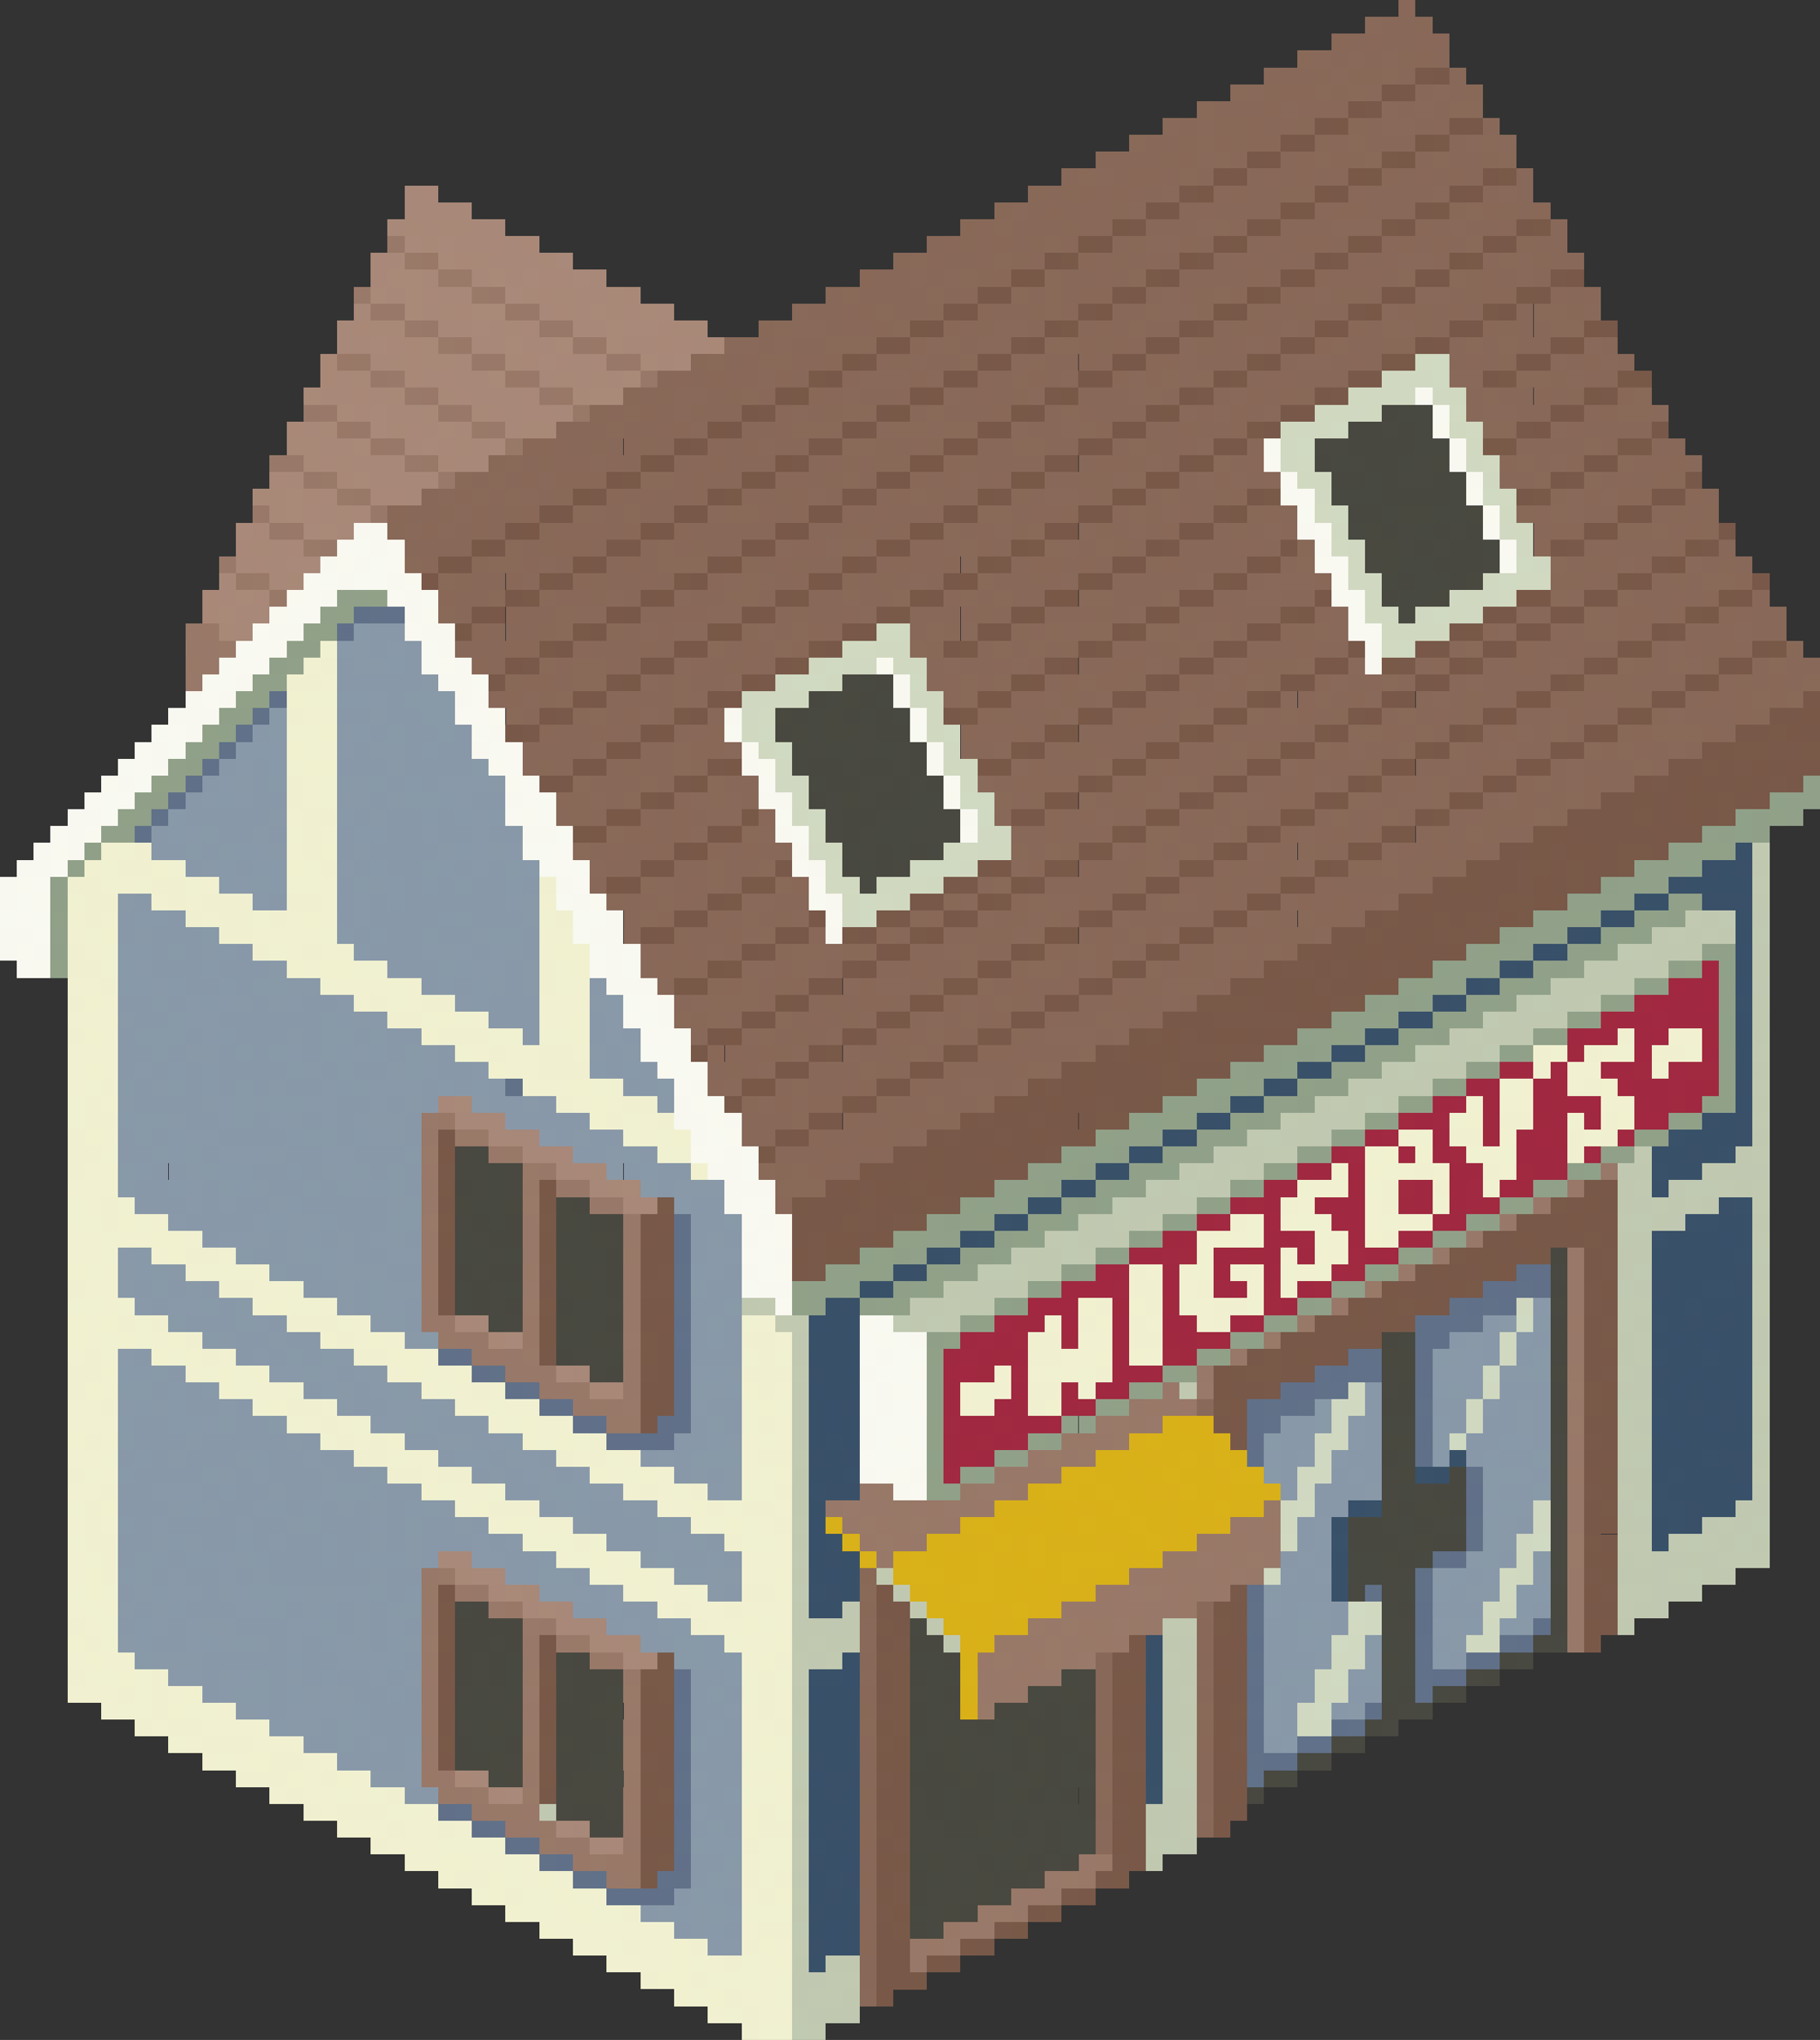<svg xmlns="http://www.w3.org/2000/svg" shape-rendering="crispEdges" viewBox="0 -0.5 108 121"><rect x="0" y="-0.5" width="108" height="121" fill="#333333" stroke="none"/><path stroke="#896859" d="M83 0h1m-3 2h1m2 0h2m-9 4h3m-4 1h1m8 0h1m-7 1h1m-7 1h1m-5 1h1m5 0h1m3 0h1m4 0h1m-20 1h1m1 0h1m4 0h1m7 0h1m-17 1h2m5 0h1m6 0h1m-21 1h1m5 0h2m7 0h1m15 0h1m-34 1h1m1 0h1m4 0h1m11 0h1m6 0h1m-28 1h1m2 0h1m2 0h1m3 0h1m2 0h1m4 0h2m1 0h1m3 0h1m1 0h1m2 0h1m2 0h1m-24 1h1m9 0h1m3 0h3m-25 1h1m12 0h1m6 0h1m14 0h1m1 0h1m-45 1h1m12 0h1m11 0h1m-26 1h2m5 0h1m9 1h1m5 0h1m1 0h1m-32 1h1m2 0h2m3 0h1m12 0h1m14 0h1m6 0h1m-48 1h1m2 0h2m5 0h1m7 0h1m16 0h2m17 0h1m-50 1h1m3 0h1m3 0h1m4 0h1m-23 1h1m9 0h1m17 0h1m6 0h1m22 0h1m-56 1h1m6 0h1m46 0h1m-61 1h1m3 0h1m4 0h1m11 0h1m15 0h1m24 0h1m-63 1h2m1 0h1m4 0h1m7 0h1m1 0h1m22 0h1m22 0h2m-59 1h1m5 0h2m11 0h1m15 0h1m20 0h1m-68 1h1m8 0h1m1 0h1m3 0h1m19 0h1m-20 1h1m4 0h1m1 0h1m2 0h1m5 0h2m3 0h1m3 0h1m20 0h1m-59 1h3m22 0h1m17 0h1m22 0h1m-60 1h1m6 0h2m5 0h2m17 0h2m20 0h1m-71 1h1m5 0h1m14 0h1m5 0h1m1 0h2m41 0h1m-60 1h1m3 0h1m4 0h1m14 0h1m31 0h1m-62 1h2m21 0h1m42 0h1m4 0h1m-65 1h2m8 0h1m6 0h1m6 0h1m7 0h1m5 0h1m24 0h1m-65 1h1m9 0h1m11 0h1m30 0h1m4 0h1m4 0h1m-69 1h1m32 0h1m25 0h1m6 0h1m2 0h1m-71 1h1m2 0h1m4 0h1m2 0h1m14 0h1m1 0h1m-6 1h1m1 0h1m22 0h1m20 0h1m-74 1h1m26 0h1m3 0h2m9 0h1m5 0h1m16 0h2m6 0h1m-28 1h1m9 0h1m-50 1h1m4 0h1m16 0h2m7 0h1m6 0h3m6 0h1m-19 1h1m5 0h1m15 0h1m9 0h1m-34 1h1m6 0h1m7 0h1m18 0h1m-33 1h1m8 0h1m11 0h1m-48 1h1m19 0h1m14 0h1m-38 1h1m6 0h1m24 0h1m10 0h1m5 0h1m-23 1h1m12 0h1m-43 1h1m1 0h1m28 0h1m15 0h1m-20 1h1m7 0h1m1 0h1m-34 1h1m28 0h1m7 0h1m-41 1h1m1 0h1m37 0h1m1 0h2m-19 1h1m-16 1h1m26 0h1m-38 1h1m35 0h1m-29 1h1m-2 1h1m17 0h1m2 0h1m5 0h1m-28 1h1m12 0h1m-11 1h1m13 0h1m5 0h1m-17 1h1m1 0h1m-12 1h1m11 0h1m4 0h1m-17 1h1m-3 1h1m7 0h1m-1 4h1m1 0h1m-7 3h1m24 25h1m-1 1h1m-21 3h1m-1 3h1m-1 7h1m-1 3h1m-1 1h1"/><path stroke="#896959" d="M81 1h1m-4 2h1m1 0h1m1 0h1m-4 1h1m-6 1h1m6 0h1m3 0h1M76 6h1m5 0h1m1 0h1M69 7h1m1 0h1m10 0h2m3 1h1m1 0h1M71 9h1m-7 1h1m3 1h1m15 0h1m3 0h1m-30 1h1m6 0h1m3 1h1m7 0h3m4 0h1m-19 1h2m13 1h2m5 0h1m-37 1h1m1 0h1m33 0h1m-22 1h1m8 0h1m5 0h2m-39 1h1m21 0h2m11 0h1m11 0h1m-48 1h2m10 0h2m15 0h1m6 0h1m-41 1h2m1 0h1m8 0h1m2 0h2m10 0h1m3 0h1m19 0h1m-41 1h1m5 0h1m9 0h1m6 0h2m13 0h1m2 0h1m-51 1h1m5 0h3m1 0h1m7 0h1m3 0h1m2 0h1m15 0h2m5 0h1m-54 1h2m8 0h1m5 0h1m4 0h1m5 0h1m5 0h1m-34 1h1m6 0h1m22 0h1m1 0h1m2 0h1m12 0h2m8 0h1m-58 1h1m10 0h1m2 0h1m4 0h1m2 0h1m28 0h1m-48 1h1m25 0h1m-37 1h1m32 0h1m23 0h1m-61 1h1m24 0h1m8 0h1m4 0h1m1 0h1m-48 1h1m4 0h1m16 0h1m13 0h2m29 0h1m1 0h1m-69 1h1m7 0h1m6 0h1m26 0h1m23 0h1m-70 1h1m1 0h1m32 0h1m4 0h1m2 0h1m7 0h1m-30 1h1m2 0h1m1 0h1m4 0h1m6 0h1m-32 1h1m24 0h1m38 0h1m3 0h1m-70 1h1m11 0h1m1 0h1m8 0h1m8 0h1m7 0h1m3 0h3m-42 1h1m3 0h1m33 0h2m17 0h1m-60 1h2m6 0h2m7 0h1m15 0h1m11 0h1m15 0h1m-58 1h1m1 0h2m3 0h1m11 0h1m5 0h1m7 0h1m7 0h1m9 0h1m13 0h1m-5 1h1m-60 1h1m15 0h1m3 0h1m7 0h1m4 0h1m6 0h1m11 0h1m7 0h1m-63 1h1m4 0h1m28 0h1m6 0h1m7 0h1m-57 1h1m9 0h1m20 0h1m2 0h1m4 0h1m5 0h1m4 0h1m3 0h1m-48 1h1m24 0h1m7 0h1m20 0h1m6 0h1m-10 1h1m-56 1h1m7 0h1m15 0h1m20 0h1m8 0h1m9 0h1m-40 1h1m15 0h1m9 0h1m6 0h1m-36 1h1m10 0h1m8 0h1m5 0h1m8 0h1m-59 1h1m5 0h1m1 0h1m25 0h1m3 0h2m6 0h1m1 0h2m4 0h1m-48 1h2m21 0h1m-25 1h1m3 0h1m26 0h1m4 0h1m-12 1h1m7 0h1m7 0h1m-48 1h1m24 0h1m8 0h1m7 0h1m-39 1h1m4 1h2m11 0h1m4 0h2m6 0h1m5 0h1m5 0h1m-36 1h1m10 0h1m2 0h1m4 0h1m7 0h1m-31 1h1m15 0h1m8 0h1m8 0h1m-37 1h1m6 0h1m6 0h1m9 0h1m5 0h1m-29 1h2m2 0h1m15 0h1m7 0h1m-23 1h1m1 0h2m15 0h1m1 0h1m-31 1h1m15 0h1m11 0h1m-27 1h1m7 0h1m3 0h1m10 0h1m-23 1h1m4 0h1m12 0h3m1 0h1m-20 1h1m2 0h1m-6 1h1m16 0h1m-20 1h1m13 0h2m1 0h1m-16 1h1m1 0h1m6 2h1m16 16h1m-1 12h1m-21 1h1m-1 1h1m-1 2h1m19 0h1m-7 6h1m5 2h1m-7 1h1m-1 1h1m-15 9h1"/><path stroke="#886858" d="M82 1h2m-2 1h2m-7 2h1m-6 2h1m1 0h1m10 0h1M70 7h1m-6 2h1m10 0h1m-11 1h1m4 0h1m2 0h1m10 0h1m-11 1h1m7 0h1m4 0h1m-19 1h1m11 0h2m-24 1h1m1 0h1m6 0h2m-16 1h1m15 0h1m4 0h1m7 0h1m-18 1h1m4 0h1m2 0h1m16 0h1m-40 1h1m1 0h1m15 0h2m18 0h1m-43 1h1m2 0h1m10 0h1m17 0h1m4 0h1m6 0h1m-41 1h1m13 0h1m-7 1h1m4 0h1m-19 1h1m32 0h1m4 0h1m8 0h1m-53 1h1m11 0h1m7 0h1m7 0h1m7 0h1m8 0h1m4 0h1m-32 1h1m15 0h1m-28 1h1m5 0h1m1 0h1m27 0h1m2 0h1m-33 1h1m6 0h2m-32 1h1m1 0h1m6 0h1m16 0h1m7 0h1m1 0h1m22 0h1m-59 1h1m9 0h2m10 0h1m4 0h1m28 0h2m4 0h2m-63 1h1m2 0h1m4 0h1m12 0h1m2 0h1m7 0h1m30 0h1m-71 1h1m11 0h1m5 0h1m2 0h1m22 0h1m15 0h1m6 0h1m-46 1h1m8 0h1m8 0h1m-46 1h1m12 0h1m12 0h1m2 0h1m-28 1h1m1 0h1m22 0h1m15 0h1m22 0h1m-68 1h1m18 0h1m20 0h1m2 0h1m2 0h1m1 0h1m21 0h1m2 0h1m4 0h1m-70 1h1m2 0h1m8 0h1m2 0h2m15 0h1m4 0h1m5 0h1m24 0h1m-73 1h1m25 0h1m12 0h1m26 0h1m4 0h1m-73 1h1m8 0h1m3 0h2m2 0h1m3 0h1m1 0h1m6 0h1m1 0h2m6 0h1m4 0h1m23 0h2m-72 1h1m18 0h1m2 0h1m5 0h1m19 0h1m28 0h1m-35 1h1m29 0h1m3 0h1m-69 1h1m2 0h1m18 0h1m1 0h1m5 0h1m7 0h2m15 0h1m-50 1h1m14 0h1m7 0h1m22 0h1m9 0h1m-66 1h1m37 0h1m14 0h1m12 0h1m4 0h1m-69 1h1m1 0h1m29 0h1m4 0h1m5 0h1m4 0h1m1 0h1m1 0h1m11 0h1m-62 1h1m29 0h1m21 0h1m8 0h1m1 0h1m-70 1h2m29 0h2m3 0h1m18 0h1m-56 1h2m46 0h1m8 0h1m-55 1h1m1 0h1m24 0h1m23 0h1m4 0h1m2 0h2m-60 1h1m21 0h1m14 0h1m4 0h1m12 0h1m2 0h1m-8 1h1m2 0h1m-53 1h1m1 0h1m17 0h1m6 0h2m15 0h1m2 0h1m-48 1h1m40 0h1m9 0h1m-48 1h1m17 0h1m-25 1h1m5 0h2m20 0h2m16 0h1m-49 1h1m28 0h1m8 0h1m5 0h1m3 0h1m-19 1h1m-29 1h1m32 0h1m-18 1h1m10 0h1m8 0h1m-31 1h1m15 0h1m-8 1h1m10 0h1m-10 1h1m7 0h1m-23 1h1m27 0h1m-22 1h1m19 0h1m-27 1h1m15 0h1m-14 1h1m7 0h1m10 0h1m-22 1h1m7 0h1m-5 1h1m1 0h1m-4 2h2m5 0h1m-4 1h2m-2 2h2m14 33h1m5 2h1m-21 3h1m19 1h1m-21 8h1"/><path stroke="#886958" d="M84 1h1m-2 2h1m-6 1h1m1 0h2m-7 1h1m3 0h1m7 0h1M72 7h2m3 0h1m2 0h1M70 8h1m2 0h1m4 0h1M69 9h1m10 0h1m7 0h1m-28 2h1m1 0h1m12 0h2m-19 1h1m6 0h1m19 0h1m2 0h1m-33 1h1m5 0h1m-7 1h1m3 0h1m5 0h1m22 0h1m-38 1h1m6 0h1m5 0h1m24 0h1m-34 1h1m28 0h1m-17 1h1m7 0h2m6 0h1m-33 1h1m5 0h1m9 0h1m2 0h1m2 0h1m6 0h1m8 0h1m-49 1h1m12 0h1m14 0h1m10 0h1m4 0h1m-25 1h1m5 0h1m10 0h2m-43 1h1m11 0h1m35 0h1m2 1h1m-56 1h1m1 0h1m3 0h1m16 0h1m16 0h1m15 0h1m-59 1h1m5 0h1m7 0h1m-15 2h1m2 0h1m13 0h1m2 0h1m12 0h1m-40 1h1m2 0h1m17 0h1m1 0h2m3 0h1m9 0h1m-19 1h1m14 0h2m33 0h1m-67 1h1m12 0h1m8 0h1m4 0h1m4 0h1m6 0h1m19 0h1m-67 1h1m3 0h1m37 0h1m5 0h1m15 0h1m8 0h1m1 0h1m-79 1h1m8 0h1m17 0h1m9 0h1m4 0h1m7 0h1m22 0h2m3 0h1m-70 1h1m8 0h1m24 0h1m10 0h1m-50 1h1m15 0h1m2 0h1m20 0h1m25 0h1m7 0h1m-76 1h1m7 0h1m14 0h1m1 0h1m8 0h1m30 0h2m5 0h1m-65 1h1m11 1h1m10 0h1m6 0h1m4 0h1m-39 1h1m3 0h1m7 0h1m11 0h1m3 0h1m16 0h1m-23 1h1m7 0h1m5 0h1m36 0h1m-64 1h1m31 0h2m20 0h1m3 0h1m-72 1h1m36 0h1m7 0h1m18 0h3m6 0h1m-72 1h1m30 0h1m23 0h1m5 0h1m2 0h2m-64 1h1m24 0h1m2 0h1m16 0h1m7 0h1m10 0h1m5 0h1m-9 1h1m-34 1h2m10 0h1m-44 1h1m4 0h1m3 0h1m26 0h1m3 0h1m8 0h1m-15 1h1m-34 1h1m26 0h1m4 0h1m5 0h1m19 0h1m-59 1h1m36 0h1m16 0h2m2 0h1m-20 1h1m11 0h1m2 0h1m-26 1h1m14 0h1m-12 1h1m5 0h1m2 0h1m3 0h2m2 0h1m1 0h1m-20 1h1m4 0h1m-37 1h1m19 0h1m-11 1h1m7 0h1m5 0h1m14 0h1m-36 1h1m17 0h2m12 0h1m3 0h2m-32 1h1m3 0h2m11 0h1m7 0h1m-32 1h1m19 0h1m10 0h1m-30 1h1m3 0h1m8 0h1m12 0h1m-20 1h1m10 0h1m6 0h1m-27 1h1m8 0h1m-4 1h1m12 0h1m-15 1h1m6 0h1m-11 1h1m8 0h1m-9 2h1m7 0h1m0 1h1m1 0h2m-11 3h1m4 24h1m-1 2h1m-1 6h1m19 1h1m-7 1h1m-15 3h1"/><path stroke="#896858" d="M79 2h1m4 1h1m-9 2h2m-3 1h1m-2 1h1m-3 1h1m1 0h2m-6 1h1m6 0h1m1 0h1m-13 1h2m8 0h1m4 0h1m3 0h1m-23 1h1m1 0h1m6 0h1m-12 1h1m16 0h2m7 0h1m2 0h1m-8 1h1m-26 1h1m10 0h1m6 0h2m4 0h1m1 0h1m-22 1h1m-14 1h1m7 0h1m14 0h1m3 0h1m9 0h1m-25 1h2m7 0h1m2 0h1m11 0h2m-39 1h1m6 0h1m24 0h1m2 0h1m-35 1h1m3 0h1m8 0h1m8 0h1m5 0h1m7 0h1m-35 1h1m9 0h1m1 0h1m11 0h1m-30 1h1m14 0h1m3 0h2m24 0h1m-53 1h1m3 0h1m7 0h1m6 0h1m4 0h1m1 0h1m-21 1h1m25 0h1m1 0h1m14 0h1m4 0h1m-59 1h1m20 0h1m13 0h1m21 0h1m-56 1h1m24 0h1m4 0h1m2 0h1m-43 1h2m11 0h1m-3 1h1m13 0h1m8 0h2m22 0h1m3 0h1m5 0h1m-69 1h1m1 0h3m5 0h1m12 0h1m1 0h1m15 0h1m25 0h1m-72 1h1m8 0h1m4 0h1m5 0h1m5 0h1m19 0h1m20 0h1m1 0h2m2 0h1m-78 1h1m4 0h1m2 0h1m15 0h1m15 0h1m11 0h1m-51 1h1m2 0h1m8 0h1m2 0h1m10 0h1m1 0h1m15 0h1m22 0h2m6 0h1m-68 1h2m23 0h1m32 0h1m7 0h1m-63 1h1m15 0h1m2 0h1m4 0h2m1 0h1m4 0h1m25 0h1m-66 1h1m3 0h1m43 0h1m24 0h1m-78 1h1m74 0h1m-72 1h1m65 0h2m1 0h1m2 0h1m-75 1h1m19 0h1m27 0h1m11 0h1m7 0h1m-67 1h2m6 0h1m5 0h1m2 0h1m29 0h1m12 0h1m11 0h1m-75 1h1m37 0h2m6 0h1m10 0h1m4 0h1m-60 1h2m30 0h1m1 0h2m3 0h1m2 0h1m4 0h1m26 0h1m-76 1h1m41 0h1m7 0h1m11 0h1m8 0h1m1 0h1m1 0h1m-69 1h1m20 0h1m8 0h2m8 0h1m15 0h1m9 0h1m-72 1h1m2 0h1m6 0h1m14 0h1m2 0h1m11 0h1m9 0h1m6 0h1m7 0h1m3 0h1m-61 1h2m31 0h1m4 0h1m15 0h1m-35 1h1m7 0h1m7 0h1m10 0h2m-30 1h4m4 0h1m8 0h1m5 0h1m6 0h1m3 0h1m-62 1h1m33 0h1m8 0h2m12 0h1m3 0h1m-55 1h1m21 0h1m1 0h1m25 0h1m-54 1h2m1 0h1m21 0h1m13 0h1m2 0h1m1 0h1m-43 1h1m2 0h1m1 0h1m30 0h1m9 0h1m1 0h1m-27 1h1m-15 1h1m27 0h1m-16 1h1m3 0h1m7 0h1m4 0h1m1 0h1m-41 1h1m2 0h1m12 0h1m22 0h2m-37 1h1m8 0h1m12 0h1m2 0h1m5 0h1m-35 1h1m21 0h1m2 0h1m10 0h1m-38 1h1m1 0h1m12 0h1m10 0h1m4 0h1m2 0h1m-31 1h1m3 0h1m3 0h1m8 0h1m-10 1h2m3 0h1m9 0h1m-8 1h1m-7 1h1m2 0h1m-15 1h1m2 0h1m12 0h2m-4 1h1m3 0h1m-10 1h1m2 0h1m-9 1h1m1 0h2m0 1h1m3 0h1m-7 1h1m2 0h2m-4 1h1m-2 1h1m22 34h1m-21 5h1m-1 1h1m-1 2h1m-1 4h1"/><path stroke="#886859" d="M80 2h1m0 1h1m-6 1h1m6 0h1m0 1h1m1 0h1M73 6h1m9 0h1m-3 1h1M69 8h1m12 0h1m1 1h1m2 0h1m-10 1h1m8 0h1m-6 1h1m7 0h1m-19 1h1m1 0h2m5 0h1m8 0h1m-23 1h1m8 0h1m7 0h1m1 0h2m3 0h1m-14 1h1m6 0h1m4 0h2m-37 1h1m24 0h1m-30 1h1m10 0h2m1 0h1m6 0h1m15 0h1m-37 1h2m13 0h1m-21 1h1m11 0h1m5 0h1m11 0h2m5 0h1m1 0h1m-39 1h1m18 0h1m3 0h1m8 0h1m8 0h1m-46 1h1m11 0h1m32 0h2m-36 1h1m5 0h1m13 0h1m9 0h1m9 0h1m-50 1h1m26 0h1m4 0h1m-38 1h1m22 0h2m-28 1h1m2 0h1m5 0h1m8 0h1m9 0h1m6 0h1m15 0h1m-58 1h2m3 0h1m23 0h1m5 0h1m28 0h1m-36 1h1m3 0h1m2 0h1m20 0h2m-61 1h1m11 0h1m15 0h1m4 0h1m8 0h1m17 0h1m-37 1h1m2 0h1m3 0h1m7 0h1m24 0h1m-71 1h1m11 0h1m1 0h1m5 0h1m11 0h1m13 0h1m-43 1h1m6 0h1m2 0h1m54 0h2m2 0h1m-58 1h4m3 0h1m8 0h1m8 0h1m-41 1h1m4 0h1m10 0h1m28 0h1m3 0h1m20 0h1m-59 1h1m21 0h1m2 0h1m7 0h2m-37 1h2m1 0h1m19 0h1m6 0h2m1 0h2m27 0h1m-72 1h1m24 0h1m13 0h2m4 0h1m3 0h2m-16 1h1m8 0h1m2 0h1m15 0h1m7 0h1m-70 1h1m7 0h1m16 0h1m38 0h1m-67 1h1m15 0h1m18 0h1m5 0h1m9 0h1m13 0h1m1 0h2m-38 1h1m5 0h1m4 0h1m14 0h1m19 0h1m1 0h2m-46 1h1m17 0h1m7 0h2m1 0h1m6 0h1m-62 1h1m1 0h1m-4 1h1m5 0h1m18 0h1m22 0h1m1 0h1m3 0h1m4 0h1m-59 1h1m28 0h1m1 0h1m4 0h1m3 0h1m-47 1h1m6 0h2m26 0h2m2 0h1m11 0h1m5 0h1m2 0h1m-61 1h1m30 0h1m10 0h1m6 0h1m3 0h1m-50 1h1m7 0h2m26 0h1m14 0h1m-51 1h1m7 0h1m20 0h1m16 0h1m-48 1h1m27 0h1m14 0h1m1 0h1m-20 1h1m22 0h1m1 0h1m2 0h1m-44 1h1m24 0h1m7 0h1m4 0h1m1 0h1m-47 1h2m33 0h1m9 0h1m-46 1h1m2 0h1m18 0h1m2 0h1m8 0h1m5 0h2m2 0h1m-44 1h1m4 0h2m25 0h1m-6 1h2m1 0h1m4 0h1m3 0h1m-40 1h2m13 0h1m-16 1h1m12 0h1m3 0h1m-21 1h1m14 0h1m2 0h1m-18 1h1m19 0h1m7 0h1m-18 1h1m2 0h1m10 0h1m5 0h1m-13 1h1m4 0h1m-18 1h1m14 0h1m3 0h1m-4 1h1m-15 1h1m8 0h1m1 0h1m-11 1h1m5 0h2m2 0h1m-6 1h1m2 0h1m-13 2h1m7 0h1m-8 1h3m2 30h1m13 0h1m5 0h1m-1 2h1m-7 1h1m-15 3h1m13 0h1m5 1h1m-1 1h1m-7 1h1m-15 10h1"/><path stroke="#896958" d="M77 3h1m4 1h1M73 5h1m4 0h1m1 0h1M71 6h1m14 0h2M67 8h1m3 0h1m8 0h1m7 0h1M72 9h1m5 0h1m2 0h1m3 0h1m3 0h1m-26 1h1m5 0h1m16 2h1m-29 1h1m12 0h1m-11 1h1m24 0h1m-34 1h1m4 0h1m29 0h1m-33 1h1m4 0h1m4 0h1m15 0h1m2 0h1m-37 1h1m4 0h1m4 0h1m1 0h1m9 0h1m-21 1h1m9 0h1m5 0h1m22 0h2m-47 1h1m6 0h1m13 0h1m14 0h1m9 0h2m-45 1h3m4 0h1m5 0h2m15 0h1m7 0h1m1 0h1m-48 1h1m2 0h2m10 0h1m3 0h1m-2 1h1m8 0h1m1 0h1m18 0h2m-48 1h1m23 0h1m19 0h1m8 0h1m-61 1h1m12 0h2m3 0h1m7 0h1m32 0h2m-62 1h1m10 0h3m3 0h2m1 0h2m6 0h1m23 0h2m-40 1h2m8 0h2m5 0h1m26 0h1m-65 1h1m41 0h1m17 0h1m5 0h1m-70 1h1m1 0h1m8 0h2m10 0h1m16 0h1m23 0h1m2 0h1m-67 1h1m1 0h1m23 0h1m14 0h1m-36 1h1m2 0h1m5 0h2m13 0h2m7 0h1m24 0h1m-37 1h1m4 0h1m36 0h1m-69 1h1m8 0h1m10 0h1m6 0h1m4 0h1m2 0h1m-42 1h1m4 0h2m8 0h3m35 0h1m14 0h1m-67 1h1m17 0h1m13 0h1m42 0h2m-74 1h1m2 0h1m10 0h2m5 0h1m2 0h1m3 0h1m1 0h1m4 0h2m3 0h1m22 0h1m3 0h1m-71 1h1m6 0h1m60 0h1m-62 1h1m13 0h1m7 0h1m6 0h1m1 0h2m2 0h2m2 0h1m5 0h1m15 0h2m-54 1h1m3 0h1m7 0h1m4 0h1m1 0h1m8 0h1m16 0h1m-56 1h1m1 0h2m41 0h1m18 0h1m2 0h1m5 0h1m-72 1h2m4 0h1m16 0h1m1 0h1m4 0h1m9 0h1m7 0h1m24 0h1m-75 1h1m6 0h1m16 0h1m20 0h1m25 0h1m1 0h1m-77 1h1m4 0h1m34 0h1m3 0h1m1 0h1m6 0h1m-4 1h2m2 0h1m7 0h1m5 0h3m-61 1h1m32 0h1m4 0h1m4 0h1m2 0h1m7 0h1m1 0h1m-57 1h1m24 0h1m31 0h1m-64 1h1m3 0h1m3 0h1m27 0h1m14 0h1m5 0h1m-55 1h1m4 0h1m16 0h1m4 0h1m3 0h1m11 0h1m4 0h1m7 0h1m-21 1h1m5 0h1m2 0h1m8 0h1m-56 1h1m7 0h1m23 0h2m17 0h1m-54 1h1m25 0h1m1 0h1m5 0h1m1 0h1m6 0h1m-36 1h1m2 0h1m22 0h1m13 0h1m-45 1h1m3 0h1m3 0h1m12 0h1m-21 1h1m21 0h1m7 0h1m-32 1h1m5 0h1m17 0h1m14 0h1m-33 1h1m15 0h1m5 0h1m-21 1h2m8 0h1m6 0h1m8 0h1m1 0h1m-29 1h1m9 0h1m3 0h2m5 0h1m-25 1h1m13 0h1m11 0h1m-29 1h3m14 0h1m-20 1h1m1 0h1m3 0h1m10 0h1m7 0h1m-21 1h1m9 0h1m-2 1h1m9 0h1m-14 1h1m9 0h1m-15 1h1m7 1h1m2 0h1m-12 1h1m-3 3h1m1 0h1m-2 1h3m2 24h1m19 7h1m-21 1h1m13 4h1"/><path stroke="#886959" d="M79 3h1m5 0h1M75 4h1m10 0h1M75 7h1m8 0h1m3 0h1M68 8h1m12 0h1m1 0h1m2 0h1M66 9h3m17 0h1m-24 1h1m12 0h1m6 0h1m6 0h1m-29 1h1m5 0h1m5 0h1m6 0h1m2 0h1m-24 1h1m1 0h1m9 0h1m-13 1h1m14 0h1m1 0h1m-19 1h1m5 0h1m7 0h1m-18 1h1m11 0h1m7 0h1m15 0h1m-24 1h1m11 0h1m-32 1h1m4 0h1m4 0h1m-13 1h1m4 0h1m4 0h1m16 0h1m13 0h1m-27 1h1m4 0h1m5 0h1m1 0h1m7 0h1m5 0h1m-45 1h1m24 0h1m7 0h1m7 0h1m-17 1h2m7 0h1m-43 1h1m1 0h1m17 0h1m17 0h1m17 0h1m-58 1h1m13 0h1m11 0h1m4 0h1m2 0h1m2 0h1m13 0h1m2 0h1m-50 1h1m10 0h1m1 0h1m5 0h1m24 0h1m3 0h1m-47 1h1m26 0h1m22 0h2m-63 1h1m4 0h1m3 0h1m9 0h1m5 0h1m14 0h1m-31 1h1m3 0h1m11 0h1m-33 1h1m14 0h1m19 0h1m25 0h1m-58 1h1m16 0h1m6 0h1m11 0h1m32 0h1m-78 1h1m21 0h1m6 0h1m6 0h1m10 0h1m4 0h1m23 0h1m-65 1h1m8 0h1m3 0h1m22 0h1m1 0h1m-50 1h1m1 0h1m7 0h1m2 0h1m20 0h1m38 0h1m-26 1h1m19 0h1m9 0h1m-76 1h1m17 0h1m4 0h1m1 0h1m6 0h1m13 0h1m-27 1h1m51 0h1m-70 1h2m5 0h2m8 0h1m5 0h1m1 0h1m2 0h1m3 0h1m2 0h1m6 0h1m17 0h1m13 0h1m-76 1h2m14 0h1m26 0h1m27 0h1m3 0h1m-78 1h2m5 0h1m1 0h1m7 0h1m25 0h1m4 0h1m2 0h1m6 0h1m11 0h1m2 0h1m-73 1h1m7 0h1m7 0h1m9 0h1m16 0h1m16 0h1m1 0h1m1 0h1m-55 1h1m1 0h2m12 0h1m27 0h1m6 0h1m6 0h1m8 0h1m-43 1h1m4 0h1m19 0h1m-59 1h1m28 0h1m5 0h1m11 0h1m3 0h1m11 0h1m6 0h1m-62 1h1m20 0h1m23 0h1m5 0h1m1 0h1m8 0h1m-71 1h1m24 0h2m3 0h1m9 0h1m25 0h1m1 0h1m-68 1h1m5 0h1m30 0h1m7 0h1m6 0h1m8 0h1m-59 1h1m2 0h1m36 0h1m5 0h1m13 0h1m-64 2h1m38 0h1m1 0h2m-16 1h1m2 0h2m5 0h2m-37 1h1m1 0h1m7 0h1m23 0h1m6 0h1m11 0h1m-53 1h1m21 1h1m4 0h1m2 0h1m4 0h1m10 0h1m-46 1h1m30 0h1m2 0h1m-29 1h1m1 0h1m13 0h1m7 0h1m-31 1h1m19 0h1m8 0h1m-28 1h1m15 0h1m11 0h1m2 0h1m-22 1h1m5 0h1m13 0h1m4 0h1m-14 1h1m-14 1h1m12 0h1m3 0h1m-17 1h1m4 0h1m1 0h1m7 0h1m-17 1h1m2 1h1m9 0h1m-13 1h1m3 0h1m4 0h1m-6 2h1m2 0h1m-13 1h1m6 0h1m-8 1h1m6 1h1m13 31h1m-1 1h1m-15 5h1m-1 7h1"/><path stroke="#795949" d="M84 4h1m-4 2h1m-12 5h1m13 1h1m-18 1h1m3 2h1m7 0h1m12 1h1m-27 1h1m24 0h1m-36 1h1m7 0h1m15 0h1m-10 1h1m-12 1h1m15 0h2m-27 1h1m28 1h2m-20 1h1m8 0h1m7 0h1m15 0h1m-51 1h1m5 1h1m38 0h1m-50 1h1m6 0h2m-3 1h1m14 0h2m29 1h1m-59 1h1m14 0h2m7 0h1m-4 1h1m15 0h1m-37 2h2m31 0h1m23 0h1m7 0h1m-51 1h1m46 0h1m-66 1h1m12 1h1m5 1h1m46 1h1m-27 1h1m-43 1h1m30 0h1m20 0h1m10 0h1m-66 1h1m6 0h1m8 0h1m22 0h1m-3 1h1m-34 1h1m46 0h1m-50 1h1m73 1h2m-65 1h1m60 0h1m-64 1h1m57 0h1m6 0h1m-35 1h1m3 2h1m-12 1h1m27 0h1m-47 1h1m15 0h1m8 0h1m7 0h1m10 0h1m-35 1h2m3 0h1m28 0h1m-38 2h1m3 0h1m6 0h1m23 0h1m-4 1h1m1 0h1m-43 1h1m22 0h1m-19 1h1m25 0h2m1 0h1m2 0h1m-19 1h1m13 0h1m-5 1h1m4 0h1m-8 1h5m-18 1h1m10 0h1m-14 1h1m8 0h1m3 0h2m1 0h2m-13 2h1m2 1h1m-8 1h1m2 0h1m-6 1h1m2 0h1m2 1h1m-37 1h1m24 1h1m4 1h1m-6 1h1m1 0h1m-6 1h1m-1 1h1m46 0h1m-64 1h1m6 0h1m8 0h1m46 0h1m-58 1h2m54 0h1m-1 1h1m0 1h1m-58 3h1m56 0h1m-21 1h1m18 3h1m-1 3h1m-1 5h1m-22 1h1m21 0h1m-70 2h1m26 1h1m12 1h1m-15 3h1m13 1h1m6 1h1m-42 1h1m5 0h1m28 0h1m-16 1h1m13 2h1m-14 2h1m12 1h1m-14 1h1m11 0h1m-13 1h1m9 0h1m-12 1h1m6 1h1"/><path stroke="#785849" d="M85 4h1m-4 1h1m-4 6h1m3 2h1m6 0h1m-2 1h1m-28 1h1m13 1h1m-19 1h2m27 2h1m7 0h1m-12 1h1m-36 2h1m14 0h1m-11 1h1m-3 1h1m15 0h1m7 0h1m-34 1h1m6 0h1m16 0h1m7 0h1m22 0h1m-35 1h1m8 0h1m20 1h1m-50 1h1m7 0h1m46 0h1m-27 1h1m-34 1h1m15 0h1m-28 1h1m8 0h1m30 0h1m31 0h1m-35 1h1m-34 1h1m38 0h1m-34 1h1m14 0h1m-19 1h1m12 2h1m7 0h1m38 0h1m-43 1h1m15 0h1m7 0h1m4 0h1m18 0h1m-66 1h1m30 0h1m31 0h1m-34 1h1m-35 1h1m31 0h1m15 0h1m14 0h1m1 4h1m1 0h1m-4 1h1m-61 1h1m55 0h2m1 0h1m-6 1h3m5 0h1m-60 1h1m51 0h1m4 0h1m-11 2h1m-48 2h1m11 0h1m30 0h1m-21 1h1m18 0h1m1 0h1m-16 1h1m8 0h1m1 0h1m-39 1h1m37 0h1m-24 1h1m3 2h1m-20 1h1m15 0h1m-19 1h1m22 1h1m-20 1h1m19 0h2m-3 1h3m-5 1h1m-5 1h1m4 0h1m-39 1h1m19 0h1m8 0h1m-3 1h1m7 0h1m-5 1h1m-10 2h1m3 1h1m41 0h1m-48 1h1m40 0h1m4 0h1m1 0h1m-58 1h1m55 1h1m-11 1h1m-59 1h1m68 0h1m-20 2h3m1 0h1m-42 1h1m34 0h1m4 0h1m-3 1h1m16 0h1m-57 1h1m35 0h1m20 2h1m-1 1h1m-2 1h1m0 2h1m-2 1h1m-42 7h1m19 2h1m-22 1h1m20 0h1m-22 1h1m20 2h1m-2 4h1m-20 1h1m19 0h1m-21 1h1m-15 1h1m12 5h1m0 1h1m4 0h1m-6 1h1m-1 1h1"/><path stroke="#785949" d="M83 5h1m3 2h1m-2 4h1m-13 2h1m8 4h1m-11 1h1m-19 1h1m14 0h1m15 0h1m-35 1h1m39 0h1m-35 1h1m7 0h1m8 0h1m15 0h1m-36 1h2m14 0h1m5 1h1m-35 1h1m16 0h1m4 1h1m-27 1h1m-2 1h1m55 0h1m-44 1h1m-11 1h1m56 0h1m-68 1h2m6 0h1m8 0h1m47 0h1m-51 1h1m-19 1h1m14 0h1m47 0h1m-27 1h1m-2 1h1m-36 1h1m24 0h1m39 0h1m-59 1h1m51 0h1m3 0h1m-20 1h1m11 0h1m3 0h1m-42 1h1m14 0h1m23 0h1m-13 2h2m6 0h1m-10 1h1m-11 1h1m39 0h2m-69 1h1m47 0h1m17 0h1m2 0h1m-16 1h1m-58 1h1m46 0h1m22 0h1m-74 1h1m40 0h1m6 0h1m8 0h1m11 0h2m-33 1h1m32 0h1m-43 1h1m22 0h1m11 0h1m-15 1h1m12 0h3m-58 1h1m47 1h1m-21 1h1m19 0h2m2 0h1m-38 1h1m11 0h1m7 0h1m11 0h1m-48 1h1m15 0h1m24 0h1m-31 1h1m27 0h1m3 0h1m-5 1h1m4 0h2m-19 1h1m-20 1h2m23 0h1m2 0h1m2 0h2m-12 2h1m1 0h1m6 0h1m-5 1h1m-12 2h1m1 0h1m5 0h2m-21 1h1m10 0h1m-21 1h1m22 0h2m-6 1h1m-6 1h1m5 0h1m-7 1h1m-5 1h1m4 0h1m-3 1h1m37 0h1m-57 2h1m10 0h1m40 0h1m0 1h1m-66 1h1m63 0h1m3 0h1m-69 1h1m57 0h1m-53 1h1m5 1h1m-1 1h1m39 0h1m4 0h1m10 0h1m-16 1h1m-48 1h1m61 0h1m-56 3h1m54 1h1m-1 6h1m0 1h1m-44 4h1m42 0h1m-23 1h1m-42 1h1m19 0h1m-27 2h1m45 1h1m-35 1h1m27 0h2m4 0h1m-47 1h1m12 2h1m-1 1h1m26 0h1m5 0h1m-20 1h1m-2 1h1m14 2h1m-7 4h1m-10 2h1m-1 2h1"/><path stroke="#795849" d="M80 6h1m-5 2h1m-2 1h1m-4 1h2m14 0h1m-2 1h1m-16 3h1m8 0h1m6 0h1m4 2h1m-27 1h1m14 0h1m-26 1h1m21 1h1m-27 1h1m31 0h1m-27 1h1m5 1h1m11 2h1m15 0h1m-36 1h1m32 0h1m-36 1h1m8 0h1m-30 2h1m9 3h1m15 0h2m-19 1h1m21 1h1m-43 1h1m47 0h1m23 0h1m6 0h1m-35 1h2m6 0h1m24 0h1m-75 1h1m6 0h1m8 0h1m46 0h1m-43 1h1m15 0h1m8 0h1m15 0h1m-52 1h2m42 0h1m-55 1h1m15 0h1m16 0h1m14 0h2m6 0h1m8 0h1m7 0h1m-19 1h1m-52 1h1m8 0h1m38 0h1m24 0h1m-76 1h1m48 0h1m14 0h1m-18 1h1m14 0h1m-58 1h1m39 0h1m15 0h1m7 0h1m-28 1h2m14 0h1m15 0h2m-36 1h1m24 0h1m-20 1h1m20 0h1m4 0h1m-45 1h1m38 0h1m-7 1h1m4 0h1m-18 1h1m16 0h1m-7 1h1m1 0h1m-18 1h1m16 0h1m-47 2h1m-10 1h1m12 1h1m25 0h1m2 1h1m-7 1h1m-14 1h1m12 0h1m-24 1h1m24 0h1m-28 1h1m24 0h2m-29 1h1m6 1h1m12 0h1m-18 2h1m12 0h1m-17 1h1m-2 1h1m14 0h1m-5 1h1m-5 1h1m4 0h2m-12 1h1m45 0h1m-44 1h1m40 0h1m-55 1h1m55 0h1m-58 1h1m8 2h1m39 0h1m-62 1h1m56 0h1m1 0h1m-47 2h1m41 0h1m-4 2h1m16 0h1m-58 4h1m34 0h1m21 2h1m-2 1h1m-69 7h1m26 1h1m41 1h1m-24 1h2m-7 1h1m4 0h1m-47 2h1m5 1h1m5 1h1m0 1h1m27 0h1m-42 1h1m45 0h1m-35 2h1m27 0h1m-1 2h1m-29 2h1m28 0h1m-4 2h1"/><path stroke="#785848" d="M78 7h1m7 0h1M77 8h1m-4 1h1m-7 3h2m-5 2h1m12 1h1m-10 1h1m14 0h2m3 2h1m-28 1h1m-2 1h1m6 0h2m-3 1h1m22 0h1m-3 1h1m-43 1h1m23 0h1m21 1h1m-34 1h1m12 1h1m-3 1h1m21 1h1m-3 1h1m7 0h1m-51 1h1m15 0h2m5 1h1m22 0h1m-42 1h1m22 0h1m-50 1h1m14 0h1m6 1h1m44 1h1m-67 1h1m15 0h1m15 0h1m7 0h1m19 0h1m-54 1h1m22 0h1m-26 1h1m55 0h1m6 0h1m-59 1h1m32 0h1m20 1h1m7 0h1m-59 1h1m56 0h1m-59 1h1m14 0h1m15 0h1m15 0h1m-59 1h1m72 0h1m-43 1h1m23 0h1m-52 1h1m64 0h1m-67 1h1m30 0h1m39 0h1m1 0h1m-44 1h1m34 1h1m-32 1h1m6 0h1m25 0h1m-28 1h1m15 0h2m4 0h1m-58 1h2m18 0h1m36 0h1m-59 1h1m31 0h1m15 0h1m-20 1h1m16 0h1m2 0h1m1 0h1m-48 1h1m30 0h1m10 0h1m-46 1h1m7 0h2m12 1h1m-10 1h1m26 0h1m1 0h1m2 0h1m-19 1h1m-19 1h1m28 0h1m-32 1h1m15 0h1m8 0h1m-20 1h1m19 0h1m-31 1h1m5 1h1m22 0h1m-18 1h1m14 0h1m-8 1h1m-13 1h1m10 0h1m2 0h1m-6 1h1m1 0h1m-7 1h1m1 0h1m3 0h1m-9 1h1m3 0h1m-31 2h1m22 0h2m2 0h1m41 0h1m-49 1h2m42 0h2m-54 1h1m11 0h1m37 0h1m2 0h1m-54 1h1m49 0h1m-52 1h1m47 0h1m-48 2h1m41 0h1m3 0h1m-7 1h1m-41 1h1m41 0h1m12 0h1m-19 1h1m-38 1h1m36 0h1m-38 1h1m33 0h1m-2 2h1m0 1h1m-1 10h1m20 0h1m-69 3h1m5 0h1m40 2h1m-48 1h1m12 0h1m27 1h1m-15 3h1m19 0h1m-42 1h1m19 0h1m-15 3h1m13 0h1m-1 2h1m-1 5h1m3 0h1"/><path stroke="#795848" d="M79 7h1m0 3h1m-10 1h1m6 0h1m-3 1h1m-7 3h1m-11 1h1m16 0h1m-4 1h1m-10 1h1m15 0h1m-4 1h1m15 0h1m-2 1h1m-39 3h1m-14 2h1m14 1h1m-12 1h1m7 0h2m12 1h2m-3 1h1m28 1h1m-66 1h1m6 0h1m15 0h1m40 0h1m-44 1h1m-19 1h1m8 0h1m6 0h1m24 0h1m23 0h1m-52 1h1m8 0h1m-19 1h1m22 0h2m26 0h2m-23 1h1m-27 1h1m0 3h1m16 0h1m-4 1h2m30 0h2m-28 1h1m24 0h1m17 0h1m-69 1h1m22 0h1m8 0h1m23 0h1m10 0h1m-71 1h1m31 0h2m-27 1h1m14 0h1m24 0h1m7 0h1m12 0h1m-17 1h1m11 0h1m-39 1h1m23 0h1m-51 1h2m30 0h1m7 0h1m23 0h1m-66 1h1m7 0h1m48 0h1m-52 1h1m51 0h2m-36 1h1m-24 1h1m54 0h1m-34 1h1m15 0h1m9 0h1m6 0h2m-20 1h1m15 0h1m-35 1h1m6 0h1m7 0h1m-18 1h1m27 0h1m1 0h1m2 0h1m-29 1h1m16 0h1m8 0h1m-4 1h2m-29 1h2m22 0h1m-36 2h1m25 0h1m2 0h2m-7 1h2m-15 1h1m-11 1h2m15 0h1m2 0h1m-6 1h1m2 0h1m-6 1h1m3 1h1m2 0h1m-39 1h1m32 0h1m-9 1h1m-20 1h1m17 0h1m1 0h1m2 0h1m2 0h1m35 1h1m-2 1h1m-45 1h2m1 0h1m37 0h1m-44 1h1m39 0h1m-3 1h1m3 0h1m-8 1h1m3 0h1m8 0h1m-16 1h1m3 0h1m-13 4h1m-1 1h1m22 0h1m-58 1h1m34 0h1m21 7h1m-1 2h1m-44 2h1m41 0h1m-1 2h1m-28 1h1m26 0h1m-23 2h1m-41 1h1m33 0h2m4 2h1m-35 1h1m33 0h1m0 1h1m-7 2h1m5 0h1m-35 1h1m-2 1h1m33 0h1m-7 1h1m-15 1h1m0 3h1m3 2h1m-3 1h1m-4 2h1"/><path stroke="#785948" d="M84 8h1m-2 1h1m-3 1h1m-5 2h1m-12 1h1m8 0h1m-12 1h1m8 0h1m6 0h1m5 1h1m-26 1h1m10 2h1m-19 1h1m-5 2h1m45 1h2m-51 1h1m15 0h1m30 0h1m-42 1h1m6 0h1m8 0h1m-32 3h1m32 0h1m-28 1h1m15 0h2m-28 1h1m23 0h1m7 0h1m6 1h1m-19 1h1m-28 1h1m31 0h1m39 0h1m-75 1h1m31 0h1m5 1h1m31 0h1m-43 1h1m47 0h1m-42 1h1m15 0h1m23 0h1m-75 1h1m14 0h1m44 0h1m9 1h1m7 0h1m-69 2h1m22 0h1m40 0h1m-29 2h1m23 0h1m-35 1h1m12 1h1m25 0h1m-44 1h1m6 0h2m-27 1h1m61 0h1m-25 1h1m7 0h1m9 0h1m2 0h2m-58 1h1m24 0h1m7 0h1m-44 1h1m48 0h1m7 0h1m-12 1h1m10 0h1m-14 1h1m8 0h1m-28 1h1m15 0h1m9 0h2m-25 3h1m20 0h1m-8 1h1m2 0h1m-39 1h1m23 0h1m-27 1h2m32 0h1m2 0h1m-32 1h1m30 0h1m-25 1h1m13 1h1m-12 1h1m12 0h1m-6 1h1m-15 2h1m9 0h1m7 0h1m-24 3h1m9 0h1m-1 1h1m-3 1h1m3 0h1m-26 1h1m14 0h1m6 0h1m-29 2h1m5 0h1m-1 1h1m16 0h2m37 0h1m2 0h1m-4 1h1m-7 2h1m-51 1h1m47 0h1m1 0h1m-51 1h1m44 1h1m-5 1h1m21 2h1m-1 4h1m-2 5h1m0 1h1m-24 2h1m-34 3h1m26 1h2m-30 1h1m-7 2h1m6 0h1m12 0h1m0 1h1m12 0h1m-15 1h2m-16 1h1m28 0h1m-30 2h1m28 0h1m4 0h1m-34 1h1m27 0h1m-15 2h1m-16 1h1m13 1h1m7 2h1m-7 3h1"/><path stroke="#795948" d="M85 8h1m-4 1h1m6 1h1m-5 2h1m-4 1h1m8 0h1m-29 2h1m23 0h1m-20 1h1m6 1h1m14 0h1m-3 1h1m-26 1h1m10 2h1m7 0h2m-36 1h1m24 0h1m15 0h1m-16 3h1m13 1h2m6 0h2m-61 2h1m5 1h1m31 0h1m15 0h1m-31 3h1m-3 1h1m-28 1h1m7 0h1m31 0h1m-42 1h1m15 0h1m5 1h1m22 0h1m23 0h1m-67 1h1m32 0h1m-36 1h1m15 0h1m8 0h1m7 0h1m-19 1h1m34 0h1m4 0h1m5 1h1m-20 1h1m-35 1h1m16 0h1m12 1h1m7 0h1m8 0h1m17 0h1m-46 1h1m23 0h1m18 0h2m2 0h1m-7 1h1m-37 1h1m15 0h1m-44 1h1m63 0h1m-18 1h1m11 0h1m4 0h1m-37 1h1m-2 1h1m6 0h1m23 0h2m-35 1h1m6 0h1m20 0h1m1 0h1m2 0h1m-53 1h2m47 0h1m-51 1h1m15 0h1m29 0h2m-39 1h1m29 0h1m2 0h1m1 0h1m2 0h1m-41 1h1m3 0h1m26 0h1m4 0h1m1 0h1m-28 1h1m7 0h1m-27 1h1m12 1h2m13 1h3m6 0h1m-23 2h1m9 0h1m-20 1h1m22 0h1m-4 1h1m-1 1h2m-6 2h2m-41 4h1m27 0h1m-16 1h1m11 0h1m3 0h1m36 0h1m-67 1h1m5 0h1m17 0h1m3 0h1m39 1h1m-9 1h1m0 2h1m-56 1h1m50 0h1m-46 2h1m56 0h1m-58 1h1m36 0h1m-2 1h2m18 1h1m-23 1h1m21 0h1m0 6h1m-2 2h1m-69 4h1m25 1h1m19 0h1m-47 1h1m25 1h2m-22 1h1m5 0h2m13 0h1m-15 1h1m13 0h1m-1 1h1m19 0h1m-21 1h1m-28 1h1m5 0h1m19 0h1m13 1h1m-35 1h1m6 1h1m12 2h1m-14 2h1m26 1h1m-5 2h1m-10 1h1"/><path stroke="#a88979" d="M24 11h1m3 2h1m-4 3h1m4 0h1m4 1h1m-2 1h1m-15 1h1m5 0h1m7 0h1m-15 1h1m7 0h1m9 0h1m2 0h1m-15 2h1m6 0h1m1 0h1m-9 1h1m-6 1h1m9 0h1m-9 1h1m4 0h1m-12 1h1m4 0h1m3 1h1m-7 1h1m-7 4h1m-3 1h1m1 0h1m-4 1h1m2 0h1m12 32h1m-1 1h1m-2 11h1"/><path stroke="#a98879" d="M25 11h1m3 3h1m-8 1h1m-1 1h1m9 0h2m-9 1h1m11 1h1m-7 1h1m7 0h1m-17 1h1m16 0h1m-8 1h1m1 0h1m-10 1h1m0 1h1m3 0h1m-11 1h1m7 0h1m1 0h2m-9 1h1m1 1h1m-8 1h1m-4 1h1m2 1h1m2 0h2m-6 1h1m2 0h1m-7 1h1m-2 1h1m2 0h1m-3 1h1m-3 2h1m1 0h1m10 30h1m6 3h1m0 1h1m2 2h2m-12 7h1m1 16h1m1 1h1m1 1h1m2 1h1m-8 9h1m6 3h1"/><path stroke="#a88879" d="M24 12h1m0 1h1m3 0h1m-3 1h2m-1 2h1m-6 1h1m10 0h1m-14 1h1m5 1h1m7 0h1m1 1h1m1 1h1m-20 1h1m7 0h1m-9 1h1m1 0h1m7 0h1m-13 2h1m8 0h1m-8 1h1m7 0h1m-2 1h1m-11 1h1m6 0h2m-2 1h1m-10 7h1m-2 1h1m12 29h2m2 1h1m1 2h1m1 1h1m-2 11h1m-1 15h1m-7 9h1m5 3h1m0 1h1"/><path stroke="#a88878" d="M25 12h3m-5 1h1m6 1h1m-8 1h1m5 0h3m3 1h1m-10 1h2m-3 1h1m6 0h1m-4 1h1m-9 1h1m7 0h1m1 0h2m-11 1h1m4 0h1m6 0h1m-10 1h1m6 0h1m-14 1h1m9 0h1m-6 1h1m5 0h1m-10 3h3m-1 1h1m-5 2h1m0 1h1m-7 5h1m15 31h1m0 1h2m0 27h1m1 1h1"/><path stroke="#a88978" d="M24 13h1m1 0h2m-3 1h1m2 1h1m3 0h1m-2 2h1m1 0h1m2 0h1m-11 1h1m9 0h1m-15 1h2m6 0h1m9 0h2m-17 1h1m-3 1h1m1 0h2m3 0h1m-10 1h1m11 0h1m1 0h1m-13 1h1m2 0h1m7 0h1m-10 1h1m2 0h1m-10 1h1m3 0h1m7 0h2m-16 1h2m8 0h1m-10 1h1m1 0h1m-6 2h2m-1 1h1m3 0h1m-6 2h1m1 2h1m-5 3h1m21 32h1m0 1h1M27 93h1m3 1h1m3 3h1m1 0h1"/><path stroke="#987868" d="M23 14h1m8 5h1m1 1h1m-13 2h1m9 1h1m-10 3h1m-7 1h1m-7 10h1m0 1h1m12 32h1m7 0h1m2 1h1m0 2h1m-13 1h1m11 2h1m-1 1h1m55 0h1m-66 2h1m64 0h1m-21 1h1m19 0h1m-64 1h2m37 2h1m-5 2h1m-5 2h1m-10 2h1m4 0h1m35 0h1m-44 1h1m24 1h1m-51 2h1m41 0h1m6 0h1m-4 1h1m-41 4h1m28 0h1m2 0h1m-3 1h1m-37 1h1m34 0h1m-36 3h1m2 4h1m2 1h1m5 1h1m-2 2h1m23 1h1m-7 3h1"/><path stroke="#a98979" d="M24 14h1m1 0h1m6 1h1m-3 1h1m2 0h1m-5 1h1m8 1h1m-12 1h1m8 0h2m-17 1h1m9 1h1m7 0h1m-19 3h1m-1 1h1m2 1h1m3 0h1m-16 5h1m3 0h1m-2 2h2m11 46h1m2 2h1m-8 11h2m0 1h2m7 5h1m-8 8h1m2 2h1"/><path stroke="#a98878" d="M31 14h1m-5 1h1m4 2h1m4 0h1m-11 1h1m5 0h1m-13 1h1m2 1h1m14 0h1m2 0h1m-24 1h1m4 0h1m6 0h1m-13 1h1m4 0h1m-4 1h1m-5 2h1m8 2h1m-7 1h1m-3 1h1m-7 6h1m-1 1h1m16 43h1m5 3h2m1 16h1m-12 7h1"/><path stroke="#997968" d="M24 15h1m1 1h2m0 1h1m-3 3h1m1 5h1m-10 3h1m0 1h1m-3 3h1m-4 2h1m-3 4h1m13 29h2m-4 1h1m5 1h1m-1 2h1m-7 1h1m55 4h1m-51 1h1m43 2h1m-45 1h1m61 2h1m-28 2h1m26 0h1m-28 1h1m-5 1h1m1 0h1m-14 4h1m2 0h1m-3 1h1m40 0h1m-20 1h1m18 0h1m-68 1h1m41 1h1m-8 2h1m1 0h1m-39 1h1m8 0h1m27 0h1m-4 1h1m2 0h1m-26 2h1m20 1h1m-28 2h1m5 0h1m-1 1h1m-10 2h1m2 0h1m0 3h1m2 1h1m27 1h1m-5 2h1"/><path stroke="#997868" d="M25 15h1m4 3h1m-4 2h1m7 0h1m-16 1h1m9 1h1m2 1h1m-14 2h1m1 1h1M12 37h1m13 29h1m-2 9h1m-1 1h1m5 2h1m61 0h1m-63 1h1m36 4h1m-5 2h1m28 2h1m-34 1h1m-6 1h1m-4 1h1m22 0h1m-25 1h1m1 0h1m17 0h1m1 0h1m-6 2h2m2 0h1m-8 1h1m4 0h1m-41 1h1m39 0h1m-7 1h1m0 1h1m-5 1h1m-2 1h1m-36 3h1m-1 3h1m11 1h1m-4 4h1m1 0h2m27 0h1m-2 1h1m-9 3h1m-2 1h1"/><path stroke="#a98978" d="M26 15h1m-4 1h2m4 0h1m-8 1h1m1 0h1m-1 1h1m3 0h2m5 0h1m2 0h1m-3 1h1m-7 1h1m2 0h1m2 0h1m1 1h1m-10 1h1m7 0h1m-20 1h1m16 0h2m-17 1h1m5 1h1m-6 1h1m-1 2h1m-5 1h1m-1 1h1m1 1h1m-6 4h1m-2 1h1m13 29h1m9 5h1m-8 24h1m1 1h1"/><path stroke="#997969" d="M21 17h1m2 2h1m-2 3h1m0 1h1m4 2h1m-6 2h1m1 1h1m-14 5h1m11 33h1m57 9h1m-53 1h1m5 3h1m33 3h1m-35 1h1m27 1h1m2 0h1m-11 4h2m-10 1h1m5 0h1m14 3h1m1 1h1m-7 1h1m-39 1h1m1 1h1m34 0h1m-34 1h1m30 1h1m-34 2h1m5 1h1m-7 1h1m30 9h1m-5 2h1m-2 1h2m-3 1h1"/><path stroke="#997869" d="M29 17h1m-8 1h1m6 3h1m7 0h1m-7 1h1m-7 1h1m-7 1h1m7 0h1m-13 6h1m1 1h1m11 37h1m-5 1h1m67 1h1m-3 1h1m1 3h1m-57 1h1m55 0h1m-15 2h1m-55 1h2m2 2h1m39 2h1m0 1h1m22 2h1m-33 1h1m-8 3h1m3 0h1m-3 1h1m16 0h1m-2 2h1m-46 2h1m38 0h1m2 0h1m2 0h1m-7 1h2m-2 2h1m-31 1h1m21 0h1m-34 1h1m-1 5h1m0 1h1m4 2h1m-2 1h1m6 0h1m26 2h1m-4 2h1"/><path stroke="#987969" d="M23 18h1m1 1h1m7 0h1m-6 2h1m9 1h1m-21 2h1m-3 3h1m1 1h1m3 2h1m-12 8h1m0 1h1m19 30h1m1 1h1m0 1h1m-5 1h1m57 0h1m-59 1h1m55 0h1m-3 1h1m-61 3h1m4 3h1m1 1h1m4 0h1m-5 1h1m0 1h1m1 0h1m56 0h1m-31 3h1m-5 1h2m1 0h1m-14 2h1m1 0h1m22 1h1m-1 1h1m-23 1h1m22 0h1m-5 1h1m21 0h1m-66 1h1m64 0h1m-69 1h1m37 0h2m3 0h1m24 0h1m-62 1h1m35 0h1m24 1h1m-57 2h1m20 0h1m3 0h1m-38 2h1m36 11h1m-3 1h1"/><path stroke="#987869" d="M31 18h1m4 3h1m-11 3h1m-6 1h1m-6 6h1m2 1h1m-9 8h1m13 27h1m69 2h1m-71 2h1m11 1h1m-13 1h1m5 1h1m61 2h1m-57 2h1m-11 1h1m0 1h1m8 0h1m33 1h1m-40 1h1m4 0h1m29 1h1m25 3h1m-43 2h1m41 0h1m-1 2h1m-40 1h1m15 2h1m-6 2h1m3 0h1m-8 1h1m30 0h1m-63 1h1m29 0h1m1 0h1m-5 2h1m-2 1h2m-29 1h1m5 1h1m-7 3h1m-5 1h1m5 3h2m19 7h1"/><path stroke="#987968" d="M21 21h1m12 3h1m-5 2h1m-6 1h1m-5 2h1m-8 5h1m1 1h1m-6 4h1m18 29h1m0 2h1m5 4h1m-7 1h1m45 3h1m-52 1h1m66 2h1m-60 1h1m0 1h1m0 1h2m29 0h1m-5 1h1m-12 3h1m4 0h1m-5 1h1m21 0h1m-23 1h1m1 0h1m16 1h1m-4 1h2m2 0h1m-49 2h1m-1 2h1m39 0h1m1 0h1m-9 1h2m3 0h1m-40 1h1m9 0h1m-5 1h1m-1 5h1m5 1h1m-12 1h1m2 1h2m6 0h1m-6 1h1m4 3h1"/><path stroke="#d1d9c0" d="M84 21h1m2 4h1m1 4h1m-12 1h1m11 4h2m-3 1h1m-38 2h1m-3 1h1m31 0h1m-38 4h1m2 7h1m7 1h2m-9 2h2m1 1h1m23 38h1m12 3h1m-10 2h1"/><path stroke="#d0d9c1" d="M85 21h1m-1 1h1m-7 3h1m-3 1h1m10 3h1m-10 1h1m10 3h1m-2 1h1m-5 2h1m-33 1h1m29 1h1m-35 1h1m-3 1h2m5 0h1m-10 3h1m10 0h1m-11 1h1m10 3h2m-11 1h1m9 0h1m-5 3h3m-6 2h1m-1 1h1m38 24h1m-3 3h1m-3 4h1m4 6h1m-12 4h1m-2 2h1m-1 2h1m-2 2h1"/><path stroke="#d1d8c1" d="M82 22h1m-2 1h3m1 0h1m-9 2h1m-2 1h1m12 5h1m-10 1h1m9 0h1m-10 2h1m2 2h1m-40 5h1m8 0h1m-9 5h2m10 3h1m-2 2h1m-8 3h1m28 30h1m-2 1h1m-2 3h1m13 1h1m-1 1h1m-2 1h1m-11 7h1m-4 3h1"/><path stroke="#d0d8c1" d="M83 22h2m-5 2h1m-5 3h1m10 0h1m0 1h1m-11 1h1m0 2h1m11 2h1m-12 1h1m5 1h1m1 0h1m-7 1h1m4 0h1m-38 3h2m-6 1h1m-3 1h1m1 0h1m-3 1h1m11 2h1m2 5h1m-12 1h1m9 0h1m20 33h1m-2 3h1m2 10h1m-3 4h1"/><path stroke="#d0d9c0" d="M80 23h1m-3 1h2m-2 1h1m7 0h1m0 1h1m-7 10h1m-28 3h1m0 4h1m0 2h2m-5 7h1m34 30h1m-9 1h1m-5 7h1m3 7h1m-2 1h1m-2 1h1m-1 1h1"/><path stroke="#f8f8f1" d="M84 23h1m1 4h1m-66 4h1m55 0h1m0 1h1m-60 1h1m0 1h1m-2 1h1m6 3h1m54 0h1m-56 2h2m25 0h1m-44 2h1m0 1h1m17 0h1M9 44h1m-3 2h1m49 2h1M4 49h1m41 0h1M4 50h1m-4 1h2m-3 1h1m-1 1h1m-1 2h1m34 0h1m13 0h1m-11 5h1m1 6h1m1 0h1m-3 1h1m1 3h3m0 4h1m-3 1h1m1 1h1m7 3h1m-3 3h1m-2 2h1m1 4h1"/><path stroke="#d1d8c0" d="M86 23h1m-6 1h1m-6 1h1m3 8h1m6 2h1m-4 2h2m-39 4h1m7 0h1m-1 1h1m-10 3h1m10 1h1m-11 1h1m1 3h1m5 2h1m-3 1h1m36 24h1m-2 2h1m-1 1h1m-10 2h1m-5 7h1m13 3h1m-10 3h1m-4 7h1"/><path stroke="#484841" d="M82 24h1m-5 3h1m0 1h1m2 0h1m1 1h1m-1 3h1m-33 8h1m-6 2h1m4 0h1m-4 3h1m-2 2h1m1 2h1m1 1h1m-1 1h1M30 72h1m-1 1h1m-1 2h1m5 0h1m55 1h1m-63 1h1m61 1h1m-1 2h1m-57 1h1m46 1h1m8 0h1m-11 1h1m9 0h1m-11 3h1m0 3h1m2 0h1m-59 6h1m63 1h1m-65 1h1m1 0h1m-2 1h1m4 0h1m54 0h1m-56 1h1m19 0h1m-21 1h2m47 0h1m-30 2h1m-28 1h1m6 0h1m25 0h1m-34 1h1m5 0h1m28 0h1m-8 1h1m5 1h1m2 0h1m-30 1h1m19 0h1m1 0h1m-2 1h1m3 0h1m1 1h1m0 1h1m-10 1h1"/><path stroke="#484941" d="M83 24h1m0 2h2m-3 1h1m-3 1h1m-3 1h2m5 0h1m-5 1h1m3 0h1m-7 1h1m7 1h1m-6 1h1m0 1h1m-2 1h1m-1 1h1m-33 4h1m0 1h1m-5 1h1m2 0h1m1 0h1m-7 2h1m2 0h1m1 0h1m2 3h1m-2 1h1m-3 1h1m0 1h1m-3 2h1M29 72h1m-3 1h1m6 0h1m-8 1h2m1 0h1m3 0h2m-6 2h1m3 1h1m-6 1h1m4 0h1m-2 1h1m48 5h2m-1 4h1m-1 2h1m-4 2h2m-2 1h1m2 1h1m-57 1h1m54 0h1m-29 1h1m27 1h1m9 0h1m-39 1h2m27 0h1m6 0h1m-61 1h1m24 0h1m7 0h1m-36 1h1m1 0h1m5 0h1m45 0h1m-55 1h2m33 0h1m-34 1h1m25 0h1m-29 1h1m7 0h1m22 0h1m-25 1h1m18 0h1m8 0h1m13 0h1m-49 1h1m29 0h1m-4 1h1m5 0h1m-7 1h1m6 1h2m-7 1h1m4 0h2"/><path stroke="#484940" d="M84 24h1m-1 1h1m-6 2h1m6 1h1m-6 1h1m3 1h1m-2 1h1m-1 2h1m-3 1h1m2 0h1m-2 1h1m-36 6h1m-2 2h1m0 1h1m-3 1h1m0 1h1m5 1h1m-2 1h1m-1 1h1m-4 1h1m4 0h1m-5 1h1M28 68h1m0 1h1m-1 1h1m-2 1h2m4 1h1m-2 1h1m0 2h1m-8 1h1m7 0h1m-9 1h1m7 0h1m-1 1h1m-2 1h1m48 0h1m-48 1h1m46 6h1m8 3h1m-7 1h1m-3 2h1m7 0h1m-12 1h1m-52 5h1m2 0h1m22 1h1m25 0h2m-29 1h1m5 0h1m23 0h1m-59 1h1m27 0h1m28 0h1m-57 1h1m30 0h1m-31 1h1m24 0h1m25 0h1m-24 1h1m5 1h2m11 0h1m-18 1h1m0 1h1m-2 1h1m-3 1h1m2 0h1m-7 1h1m4 0h1m-5 1h1m1 0h1m1 1h1m-6 1h1m0 1h1"/><path stroke="#f8f9f0" d="M85 24h1m-10 5h1m-55 5h1m-6 2h1m7 2h1m2 5h1m14 0h1m10 0h1m-26 1h1M7 45h1m24 2h1m-1 1h1m-2 2h1m2 1h1M1 53h1m46 0h1M2 54h1m31 0h1m-1 1h1m0 1h1m1 0h1m1 6h2m1 3h1m-1 2h1m2 7h1m6 4h1m0 1h1m0 1h1m-2 1h1m-2 3h3m-1 1h1m-2 1h1"/><path stroke="#d1d9c1" d="M86 24h1m-10 3h1m10 0h1m-10 5h1m-29 6h1m-3 13h1m4 1h1m22 37h1m-3 4h1m13 0h1m-2 2h1"/><path stroke="#484840" d="M80 25h2m-1 1h1m-2 2h1m4 0h1m-3 1h1m-4 1h1m1 1h1m2 0h1m0 1h2m-2 1h2m-2 1h1m-5 1h1m-35 6h1m-3 2h1m7 1h1m-7 1h1m2 0h1m-2 1h1m2 0h1m-2 1h2m-4 1h1m3 2h1m-5 1h1M27 70h1m6 1h1m-7 1h1m6 0h2m-8 1h1m62 1h1m-66 1h1m1 0h1m-2 2h1m7 1h1m55 1h1m-10 4h1m8 1h1m-7 3h1m-1 1h1m-7 2h2m-2 1h2m10 3h1m-1 1h1m-65 1h1m25 1h2m0 1h1m29 2h1m-53 1h1m27 0h1m-28 1h1m22 0h1m2 0h2m18 0h1m-52 1h1m4 0h1m26 0h2m-36 1h1m35 0h1m-9 1h1m1 0h1m3 0h1m-8 1h1m1 0h1m6 1h1m-3 1h1m-5 2h1m2 0h1m-2 1h1"/><path stroke="#494841" d="M82 25h1m-5 1h1m4 2h2m-2 4h1m1 0h1M51 43h1m-4 1h1m2 0h1m-1 2h1m2 0h1m-6 2h1m2 0h1m2 0h2m-2 1h2m-6 1h1m1 1h1M27 68h1m0 1h1m1 0h1m-4 3h1m8 1h1m-4 1h1m-6 1h1m63 0h1m-64 2h1m52 4h1m-1 1h1m9 3h1m-11 3h1m1 0h1m7 0h1m-11 2h1m9 0h1m-1 1h1m-1 2h1m-13 1h1m1 0h1m0 2h1m7 1h1m-5 2h1m-61 1h1m1 0h1m3 0h1m30 0h1m-35 1h1m30 0h1m21 0h1m-57 1h1m29 0h1m5 0h1m18 0h1m-26 1h2m-1 1h2m-24 2h1m17 0h1m-19 1h1m22 0h1m-5 1h1m-2 1h1m1 0h1m4 0h1m-6 2h1m-1 1h1"/><path stroke="#494840" d="M83 25h1m-4 1h1m1 0h2m-3 1h2m-1 2h1m2 0h1m-5 1h1m5 1h1m-3 2h1m-3 1h1m-33 7h1m-2 1h1m1 1h2m-2 2h1m1 0h1m-6 1h1m5 0h1m-5 2h1M36 74h1m-9 2h1m7 0h1m-4 1h1m48 2h1m-50 1h1m51 8h1m-2 2h1m-3 1h1m2 0h2m-4 1h1m-1 3h1m-57 1h1m1 0h2m-4 1h1m-1 1h1m-1 1h1m1 0h1m5 0h2m51 0h1m-33 1h1m-24 1h1m20 0h1m4 0h2m3 0h1m17 0h1m-50 1h2m-1 2h1m20 0h1m4 0h1m-28 1h1m20 0h1m3 1h1m4 0h1m10 0h1m-41 1h1m23 0h1m-24 1h2m20 0h1m1 3h1m-6 1h1m2 1h1m-4 1h1"/><path stroke="#f9f9f0" d="M85 25h1m1 4h1m0 1h1m-69 3h1m57 0h1m-55 1h1m54 0h1m-63 1h1m-2 1h1m8 0h1m0 3h1m25 0h1m-24 3h1m14 2h1m-16 1h1m15 0h1M6 46h1m23 0h1m25 1h1m-26 1h1M5 49h1m-3 1h1m-3 2h1m0 1h1m32 0h1M1 56h1m0 1h1m36 6h1m1 2h1m0 1h1m0 1h1m-3 1h1m4 4h1m-1 1h1m-1 2h1m4 3h1m0 1h1m1 2h1m-2 1h1m-1 3h1m-1 2h1"/><path stroke="#f8f9f1" d="M75 26h1m1 4h1m-57 2h1m0 1h1m66 0h1m-71 1h1m1 0h1m3 1h1m54 0h1m-67 3h1m-2 1h1m11 0h1m-14 1h2m14 0h1M9 43h1m0 1h1m-3 2h1m-3 1h1m-1 1h1m39 0h1m-14 1h1m13 0h1m-16 1h1m-1 1h1m0 2h1M0 54h1m34 0h1m1 3h1m-1 2h1m0 1h1m1 1h1m-3 1h1m1 1h1m3 5h1m-1 1h1m0 2h1m-1 4h1m-2 1h1m8 4h1m-2 1h1m-2 1h1m2 0h1m-4 1h1m1 0h1m-2 2h1m-1 1h1"/><path stroke="#494941" d="M79 26h1m0 1h1m3 0h1m-2 4h1m2 0h1m-6 2h1m6 0h1m-39 7h1m2 4h1m-4 1h1m2 0h1m-2 1h1m-4 1h1m1 0h1m-3 2h1m1 0h1m2 0h1M27 69h1m0 1h1m1 0h1m-3 3h1m0 1h1m5 1h1m-7 1h1m3 0h1m2 1h1m55 0h1m-63 1h1m5 1h1m-3 1h2m-1 1h1m56 5h1m-11 1h1m2 3h1m-3 1h1m-2 2h2m-2 3h1m-54 1h1m53 0h1m-56 1h1m-1 1h1m4 0h1m30 0h1m-11 1h1m7 0h1m-7 1h1m-21 1h1m18 0h1m-1 1h1m8 0h1m14 0h1m-50 1h1m30 0h1m16 0h1m-43 1h1m23 0h1m-28 1h1m-1 1h1m20 0h1m6 0h3m-10 1h1m6 0h1m-7 1h1m0 1h2m4 0h1m-2 1h1m-7 1h1m1 0h1m-3 1h1"/><path stroke="#f9f8f0" d="M86 26h1m-66 7h1m1 1h1m0 1h1m-9 2h2m9 2h1m53 0h1m-69 2h1m13 0h1m25 0h1m-43 1h1m16 2h1m15 1h1m-15 2h1M4 48h1m26 1h1m15 1h1m0 1h1m0 2h1M1 55h1m34 0h1m-1 2h1m-1 1h3m0 1h1m5 13h1m-2 1h1m7 7h1m-1 3h1m-2 4h1m2 0h1"/><path stroke="#f9f8f1" d="M75 27h1m12 4h1m0 1h1m-67 1h1m55 0h1m-62 1h1m-1 1h1m60 0h1m-62 1h1m61 0h1m-57 1h1m55 0h1m-66 1h1m-1 1h1m12 2h1m-2 1h1M8 44h1m21 0h1m14 2h1M5 47h1m1 0h1m23 0h1m25 2h1m-25 1h1M2 52h1m31 0h1M1 54h1m0 1h1m36 6h1m2 7h1m2 5h1m-2 1h1m1 3h1m4 3h1m2 3h1"/><path stroke="#494940" d="M85 27h1m-3 3h2m2 0h1m-7 1h1m-1 1h2m-1 1h1m4 1h1m-3 1h1m-36 6h1m-5 1h1m2 0h1m-3 1h1m1 0h2m-1 4h1M27 71h1m2 0h1m2 0h1m-1 1h1m1 1h1m-3 2h1m0 1h1m-2 2h1m1 1h1m46 1h2m-1 1h1m8 0h1m-11 4h2m-1 2h1m8 0h1m-11 2h1m1 0h2m-2 2h1m-3 1h1m-1 6h1m-20 2h1m-29 1h2m-8 1h1m30 0h1m3 0h1m-32 1h1m22 0h1m4 0h1m-33 1h1m6 0h1m19 0h1m-27 1h1m3 0h2m21 0h1m3 0h1m13 0h1m-42 1h2m24 0h1m-3 2h1m0 1h1m-5 1h1m4 0h1m-3 1h1m-1 1h1m-3 1h1"/><path stroke="#f9f9f1" d="M76 28h1m0 1h1m0 2h1m-59 1h1m2 0h1m-1 3h1m-9 2h1m65 0h1m-66 1h1m-3 1h1m-3 2h1m15 1h1m25 0h1m-45 1h1m-3 2h1m21 0h1m0 1h1m24 0h1m-27 2h1M3 49h1m-1 2h1m29 0h1m13 0h1m0 1h1m0 2h1M1 57h1m33 0h1m2 2h1m-2 1h1m0 1h1m2 2h1m-2 1h1m3 7h1m-1 1h1m6 7h1m-1 7h1m2 0h1m-3 1h1m1 1h1"/><path stroke="#d0d8c0" d="M77 28h2m10 2h1m0 1h1m-3 3h1m-8 1h1m4 1h1m-5 1h2m-32 1h2m-6 1h1m4 0h1m-5 1h1m-6 3h1m0 1h1m1 4h1m11 2h1m-8 2h1m-3 1h1m36 30h1m-1 1h1m-9 1h1m-3 2h2m11 6h1m-2 2h1m-2 1h1m-2 1h2m-12 5h1"/><path stroke="#f8f8f0" d="M87 28h1m-66 3h1m-1 1h1m1 4h1m0 1h2m-13 3h1m-4 1h1m0 1h1m30 0h1m11 2h1M9 45h1m45 0h1m-11 2h2M5 48h1m26 1h1M2 50h1m30 2h1m0 1h1m1 1h1M0 56h1m1 0h1m33 0h1m4 8h1m-2 1h1m-1 1h1m2 2h1m-2 1h2m-1 2h1m1 5h1m5 5h1m-1 4h1"/><path stroke="#91a088" d="M20 35h1m-9 9h1m94 2h1M7 49h1m92 1h1M4 51h1m93 0h1m-3 1h1m3 1h1m-9 1h1M3 55h1m87 0h1m-2 1h1m3 0h1m6 0h1m-11 1h1m-9 1h1m2 0h1m2 1h1m-13 2h1m2 0h1m9 1h1m11 0h1m-29 2h1m0 2h1m-10 1h1m4 0h1m-8 1h1m30 0h1m-35 1h1m-3 1h1m5 0h1m1 0h1m-9 1h1m11 0h1m-22 4h1m11 1h1m-11 1h1m12 6h1m-10 5h1"/><path stroke="#90a089" d="M21 35h1m-3 1h1m-10 9h1m96 2h1M8 48h1m-3 1h1m94 0h1m-5 3h1m-5 1h1m1 0h2m-6 1h1m-5 2h1m14 0h1m-17 1h2m2 1h1m11 0h1m-23 2h1m-3 1h1m-6 2h1m-3 2h1m10 1h1m-15 1h1m3 0h1m-2 1h1m6 0h1m-17 1h1m5 0h1m22 1h1m-3 1h1m-21 1h1m-14 1h1m29 0h1m-33 1h1m-6 1h1m-1 1h1m30 0h1"/><path stroke="#91a188" d="M22 35h1m-3 1h1m-3 1h1m-4 4h1m-4 2h1m-4 3h1m95 2h1M3 54h1m89 0h2m0 2h1M3 57h1m88 4h1m-10 4h2m-18 1h1m1 0h1m-5 1h1m32 0h1m-24 2h1m-15 1h1m-5 1h1m14 0h1m17 0h1m-33 1h1m2 0h1m-9 1h1m6 0h1m-9 1h1m-2 1h1m-5 2h1m5 0h1m1 3h1m16 0h1m-7 3h1m-12 1h1m-1 1h1m-1 2h1"/><path stroke="#607088" d="M21 36h1m-6 5h1m-9 8h1m81 26h1m-2 2h1m-6 2h1m-59 1h1m57 2h1m-11 1h1m-1 1h1m-37 1h1m45 0h1m2 4h1m-14 5h1m9 1h1m5 2h1m-51 3h1m33 0h1m6 1h1m-8 2h1m-35 1h1m34 0h1m-39 8h1m1 0h1"/><path stroke="#607188" d="M22 36h1m-10 8h1m26 33h1m45 0h1m0 1h1m-7 2h1m-4 2h1m-4 1h1m1 0h1m9 7h1m-4 3h1m-4 1h1m2 0h1m-45 15h1"/><path stroke="#617189" d="M23 36h1m-10 7h1m-6 5h1m30 28h1m45 2h1m-7 2h1m-3 1h1m-48 1h1m47 0h1m-5 2h1m8 13h1m-1 2h1m-1 1h1m-45 1h1m33 0h1m-35 2h1m36 0h1m-4 2h1m-35 1h1m-12 2h1m9 3h1"/><path stroke="#90a188" d="M19 37h1m-6 4h1m-8 7h1m93 2h2m-6 4h1m-2 1h1m-9 1h1m11 1h1m-17 1h1m4 0h1m5 1h1m-14 1h1m2 0h1m7 0h1m-15 1h1m3 0h1m-1 1h1m-11 2h1m3 0h1m8 0h1m15 0h1m-2 1h2m-33 1h1m2 0h1m7 0h1m18 0h1m-4 1h1m-35 2h1m-2 3h1m-9 1h1m28 1h1m-32 1h1m2 0h1m26 0h1m-36 1h1m7 0h1m2 2h1m17 0h1m-21 1h1m13 2h1m-3 1h1m-8 3h1m-7 3h1"/><path stroke="#617088" d="M20 37h1m70 38h1m-3 1h1m1 0h1m-65 4h1m56 0h1m-57 1h1m11 0h1m43 0h1m-45 1h1m36 0h1m-44 2h1m4 0h1m-4 1h2m1 0h1m34 0h1m12 3h1m-2 4h1m-47 7h1m45 0h1m-61 8h1m13 3h1m-3 2h1"/><path stroke="#8899a9" d="M21 37h1m-2 1h1m2 1h1m-4 2h2m-1 2h1m-8 1h2m9 0h1m-10 1h1m7 1h1m-12 1h1m12 0h1m-17 1h1m9 0h1m4 0h1m1 0h1m1 0h1m-20 1h1m10 0h2m-9 1h1m12 0h1m-15 1h1m1 0h2m5 0h1m3 0h1m4 0h1m-19 1h1m2 0h1m6 0h1m1 0h1m4 0h1m-8 1h1M8 54h2m16 0h1m-7 1h1m1 0h1M7 56h2m4 0h1m7 0h1M7 57h1m4 0h1m14 0h1M7 58h2m1 0h1m2 0h1m12 0h1m1 0h1m-17 1h1m15 0h1m7 0h1m-17 1h1m-8 1h1m6 1h1m1 0h1m-13 1h1m1 0h1m22 0h1m1 0h1m-26 1h1m7 0h1m5 0h1m1 0h1M7 66h1m2 1h1m6 0h1m3 0h1m-12 1h1m-3 1h1m4 0h2m2 0h1m20 0h1m-29 1h1m3 0h1m7 0h1m-6 1h1m22 0h1m-25 1h1m2 0h1m-2 1h1M8 74h1m10 0h1M8 75h1m10 0h1m21 0h1m0 4h1m47 0h1M7 81h2m33 0h1m-33 1h1m1 0h1m6 0h1m23 0h1m41 0h1M8 83h1m1 0h1m14 0h1M7 84h1m2 0h2m13 0h1m59 0h1m-56 1h1m11 0h1m46 0h1M8 86h1m6 0h1m11 0h2m56 0h1m2 0h1M7 87h1m5 1h1m8 0h1m11 0h1m-24 1h1m4 0h1m1 0h1m5 0h1m9 0h1M7 90h1m32 0h1m-31 1h1m3 0h1m4 0h1m58 0h1M9 92h1m1 0h2m2 0h1m3 0h1m1 0h3m8 0h1m9 0h1M7 93h1m33 0h1m44 0h1M9 94h1m14 0h1m60 0h1m4 0h2m-82 1h1m8 0h1m16 0h1m40 0h1m12 0h1M8 96h1m31 0h1m46 0h1m1 0h1M8 97h1m3 0h1m6 0h1m3 0h1m18 0h1m35 0h1m-62 1h1m5 0h1m18 0h2m41 0h1m-67 1h1m23 0h1m-27 1h1m5 0h1m-3 1h1m-6 1h1m25 0h1m-19 1h1m51 0h1m-34 3h1m-2 3h2m-2 3h1m-3 1h1m2 0h1m-2 1h1"/><path stroke="#8898a9" d="M22 37h1m1 2h1m-3 1h3m-3 3h1m-2 1h1m-7 1h1m10 0h1m-15 1h1m10 0h1m1 0h1m2 1h1m-18 1h1m1 0h1m1 0h1m0 1h1m3 0h1m3 1h1m-14 1h1m9 0h1m5 0h1m-2 1h1m1 0h1m-13 1h1m3 0h1m1 0h1m1 0h3m-6 2h1m1 0h1m2 0h1M9 56h1m1 0h1m19 0h1m-22 1h2m3 0h1m9 0h1m4 0h1m-20 1h2m14 0h1m7 0h1m-5 1h1M8 60h1m6 0h1m1 0h1m0 1h1m5 0h1m6 0h1m5 0h1m-28 1h1m2 0h1m1 0h1m-7 1h1m3 0h1m24 1h1m-14 1h1m3 0h2m-16 1h1m4 0h1m3 0h1m5 0h1m1 0h3m-15 1h1m12 0h1m1 0h1m-24 1h1m4 0h1m5 0h1m-14 1h1m26 0h1m2 0h1m-17 1h1M8 71h1m2 1h1m29 0h1m-30 1h1m6 0h1m1 0h1m19 0h1m1 0h1m-28 1h1m5 0h1m0 1h1m-6 1h1m2 0h1m20 0h1m-32 2h1m4 0h1m71 0h1m-3 1h1m-73 1h1m28 0h1m44 0h1m-71 2h1m72 0h1m-78 1h1m28 0h1m-30 1h2m10 0h1m16 0h1m32 0h1m9 0h1m1 0h1m2 0h1M9 85h1m2 0h1m5 0h1m5 0h2m61 0h1M7 86h1m5 0h1m2 0h1m2 0h1m6 0h1m11 0h1m41 0h1m6 0h1m2 0h1m-77 1h1m15 0h1m45 0h1m2 0h1m1 0h1M8 88h1m5 0h1m9 0h1m5 0h1m48 0h1m10 0h1m-77 1h1m21 0h1m1 0h1m39 0h1m-64 1h1m4 0h2m55 0h1M7 91h1m10 0h1m7 0h2m10 0h1m-21 1h1m6 0h1m4 0h1m9 0h1M9 93h1m6 0h1m3 0h1m2 0h1m7 0h1m-20 1h1m64 0h2M8 95h1m8 0h1m4 0h1m11 0h1m50 0h1M7 96h1m2 0h1m3 0h1m1 0h1m5 0h1m1 0h1m11 0h1m1 0h1m37 0h1m-2 1h1m9 0h1m-71 1h1m59 0h1m-64 1h1m3 0h1m1 0h1m2 1h1m19 0h1m34 0h1m3 0h1m-59 1h1m19 0h1m-24 1h1m2 0h1m18 0h1m33 1h1m-56 1h2m20 0h1m-1 2h1m-3 6h1m2 0h1m-6 1h1"/><path stroke="#8898a8" d="M23 37h1m-4 3h2m1 1h1m-1 1h1m-9 1h1m10 1h1m-6 1h2m2 0h1m-15 2h1m3 0h2m5 0h1m-9 1h1m8 0h1m2 0h1M9 49h1m4 0h1m11 0h1m2 0h2m-19 1h1m1 1h1m16 1h1M8 53h1m19 0h2m-20 1h1m11 0h1m1 0h2m2 0h1M7 55h1m1 0h1m17 0h1m3 0h1m-8 1h1M9 57h1m-2 2h1m1 0h1m18 0h2m-18 1h1m2 0h1m1 0h1m12 0h1m3 0h1m-22 1h1m1 0h1m6 0h1m11 0h1M7 62h1m-1 1h1m6 0h1m7 0h1m4 0h1m-11 1h1m11 0h1M8 65h1m1 0h1m12 0h1m8 0h1m-22 1h2m0 1h1m-7 1h1m13 0h2m15 0h1M9 69h1m29 0h1M9 70h1m6 0h1m22 0h1m-22 1h3m21 0h1m-23 1h1m21 0h1m-19 1h1m-8 2h1m6 0h1m18 0h1M8 76h1m4 1h1m10 0h1m16 0h2m-19 1h1m18 0h1m-30 1h1m3 0h1m71 1h1m-71 1h1M9 82h1m1 0h1m10 1h1m66 0h1M8 84h1m18 0h1m53 0h1m-72 1h1m2 0h1m27 0h1m35 0h1m3 0h1m9 0h1M9 86h1m19 0h1m59 0h1M8 87h2m7 0h1m2 0h1m21 0h1m35 1h1M7 89h1m5 0h1m5 0h1m3 0h1M8 90h1m1 0h2m13 0h2m1 0h1m6 0h3m-26 1h1m2 0h1m4 0h1m2 0h1m1 0h1m3 0h1M7 92h1m9 0h1m58 0h1m1 0h1m-61 1h1m5 0h1m52 0h1M7 94h1m78 0h1m-52 1h1m51 0h1m3 0h1m-17 1h1M9 97h1m12 0h1m16 0h1m36 0h1m-59 1h1m5 0h1m-2 1h1m-2 1h1m1 1h1m16 0h1m37 0h1m-57 1h2m18 0h1m-26 1h2m3 0h1m-2 1h1m20 4h1"/><path stroke="#90a088" d="M17 38h2m-3 1h1m-4 3h2m-4 3h1m-4 2h2m94 1h1m-3 1h1m1 0h1M5 50h1m-3 2h1m91 0h1M3 53h1m95 1h1m-11 1h1M3 56h1m88 1h1m6 0h1m-19 2h1m1 0h1m1 2h1m-11 1h1m1 0h1m-4 1h2m11 0h2m-11 1h2m5 0h1m-14 1h1m4 0h1m-4 1h1m-9 2h1m-3 1h1m28 0h1m-32 1h1m10 0h1m-10 1h1m-9 1h1m31 0h1m-30 1h1m7 0h1m-15 1h1m3 0h2m4 1h1m-11 1h1m-3 1h1m8 0h1m16 0h1m-23 2h1m6 6h1"/><path stroke="#f0f1d0" d="M19 38h1m-3 5h2m-2 6h1m-8 2h1m7 0h1M4 53h1m10 1h1M5 55h1m13 0h1m-4 1h1m6 2h1m-1 1h1m1 1h1m1 0h1m2 1h1m-4 1h1m64 0h1m3 0h1M5 64h1m30 0h1m52 0h1m-3 1h1M4 66h1m32 0h1m55 0h1m-57 1h1m1 0h1m54 0h1M6 68h1m33 0h1m46 0h1m1 0h1m-9 2h1m6 0h1m-4 1h1M4 72h2m2 0h1m69 0h1M6 73h1m71 0h1M6 74h1m64 0h1m-59 1h1m57 0h1m-55 1h1M4 77h2m1 0h1m9 0h1m56 0h1M6 79h1m-1 1h1m39 0h1m17 1h1m-48 1h1m40 0h1m5 0h1m-50 1h1m13 0h1m14 0h1m-24 1h1m8 0h1m13 0h1m-26 1h1m12 0h1m1 0h1m-12 1h1m12 0h1m0 1h1m-12 1h1m13 0h1m3 0h1M4 89h1m37 1h1M4 91h1m26 0h1m1 0h1m1 0h1m8 0h2m-12 1h1m0 1h1m9 3h1m-3 1h1M5 99h2m1 0h1m37 0h1m-3 1h1m-38 1h1m3 0h2m-3 2h1m35 0h1m-3 1h1m1 0h1m-27 2h1m23 0h2m-23 1h2m2 2h2m17 0h1m-1 1h1m-14 1h1m-6 1h1m2 0h2m-1 1h1m12 0h1m-4 4h2m-3 1h1m4 0h1m-2 2h2"/><path stroke="#8999a8" d="M21 38h1m-1 1h2m2 1h1m-4 2h1m-3 1h1m1 1h2m-1 1h1m-10 1h1m6 0h1m7 0h1m-10 1h2m1 0h1m-8 1h1m5 0h1m-8 1h1m0 1h1m4 0h1m4 0h1m2 0h1m-18 1h1m9 1h1M7 53h1m23 0h1m-1 1h1M8 55h1m19 0h1m-17 1h1m13 0h1m3 0h1m-15 1h1m14 0h1m-15 1h2m10 0h1m1 0h1m-18 1h1m1 0h1m18 0h1M7 60h1m13 0h1m-5 1h1m-7 1h2m12 0h1m9 0h1m1 0h1m-20 1h1m4 0h1M9 64h1m6 0h1M7 65h1m4 0h1m2 0h1m8 0h1m3 0h1m2 0h1m7 0h1m-30 1h1m6 0h1m4 0h2m-1 1h1m10 0h1m-19 1h1m19 0h1m-26 1h1m7 0h1m16 0h1m-22 1h1m24 0h3m-27 1h1m6 0h1m-7 1h2m-4 1h1m1 0h1m2 0h1m2 0h1m18 0h1m-26 1h1M7 75h1m2 0h1m9 0h3M7 76h1m3 0h1m8 0h1m2 0h2m-5 1h1m1 1h1m66 0h1m-77 1h1m2 0h1m7 0h1m62 0h1m-2 1h1m-65 1h1m20 0h1m45 0h2m-71 1h1m3 0h1m17 0h1M9 83h1m10 0h1m5 0h1m63 0h1m-1 1h1m-80 1h1m5 0h1m8 0h2m15 0h1m-34 1h1m3 0h1m15 0h1m8 0h1m-27 1h1m5 0h1m9 0h1m2 0h1m8 0h1m1 0h1m-28 1h1m15 0h1m2 0h1m7 0h1m37 0h1m-72 1h1m1 0h1m7 0h1m1 0h1m3 0h1m6 0h1m3 0h1m-21 1h1m9 0h1m6 0h1m54 0h1M9 91h1m1 0h1m10 0h1m1 0h1m64 0h1m-76 1h1m9 0h1m13 0h1m48 0h1m-73 1h1m6 0h1m19 0h2m41 0h1m5 0h1M8 94h1m4 0h1m4 0h2m12 0h2m8 0h1m44 0h2M7 95h1m1 0h1m8 0h1m2 0h1m-10 1h2m7 0h1m17 0h1m38 0h1m7 0h1m3 0h1M7 97h1m5 0h1m1 0h1m5 0h1m2 0h1m61 0h1M9 98h3m66 0h1m2 0h1m-69 1h1m3 0h1m6 0h1m-7 1h1m1 0h1m-7 1h1m60 0h1m4 0h1m-64 1h2m3 3h2m17 0h1m1 6h1m-5 2h1m1 0h1m-1 1h1"/><path stroke="#8998a9" d="M22 38h1m-2 4h1m2 0h1m0 1h1m-2 1h1m-5 1h1m6 0h1m1 2h1m-9 1h1m-9 1h1m9 0h1m3 0h1m1 2h1m-10 1h1m-1 2h1m2 0h1m-10 2h1m7 0h2m-1 1h1m1 1h1m-11 1h1m14 1h1M7 61h1m7 0h1m-8 1h1m14 0h1m-9 1h1m10 0h1m9 0h1m1 0h1m-28 1h1m1 0h1m13 0h1m9 0h1m-18 1h2m9 1h1M7 67h1m1 0h1m4 0h1m1 0h1m-9 1h1m9 0h1m16 0h1m-21 1h2m5 0h1m1 0h1m-8 1h1m1 0h1m-10 1h1m1 0h1m2 0h1m5 0h2m-10 1h2m1 1h1m1 2h1m-9 1h1m8 0h1m21 2h1m-1 1h1m46 0h1m2 0h1M8 80h1m9 0h1m22 0h2m-33 1h1m10 1h1m67 0h1m-79 1h1m9 0h1m20 0h1m42 0h1M9 84h1m79 0h1M8 85h1m7 0h1m23 0h1m35 0h1m11 0h1m-78 1h2m4 0h1m2 0h1m11 0h1m7 0h1m35 0h1m4 0h1m-72 1h2m4 0h1m4 0h1m18 0h1M7 88h1m7 0h1m2 0h1m4 0h1m7 0h1M9 89h1m7 0h1m3 0h1m10 0h1m-17 1h1m2 0h1m3 0h1M8 91h1m4 0h1m7 0h1m15 0h1m-22 1h1m3 0h1m22 0h1m-33 1h1m2 0h1m6 0h1m8 0h1m-8 1h1m52 0h1m-57 1h1m16 0h1m38 0h1m2 0h1m-70 2h1m7 0h1m-7 1h1m1 0h1m62 0h1m8 0h1m-67 1h1m21 0h1m-31 1h1m3 0h1m-1 1h1m4 2h1m1 1h1m17 0h1m1 0h1m-2 1h2m-19 1h1m15 0h1m0 1h2m-2 3h1"/><path stroke="#8999a9" d="M23 38h1m-2 3h1m-7 3h1m3 0h1m-7 1h1m-2 1h1m12 0h3m-17 1h1m1 0h1m12 0h1m0 1h1m-18 1h1m13 0h1m2 0h1m-14 1h1m12 0h1m1 0h1m-11 1h1m7 0h1m-15 1h1m0 1h1m5 0h1m8 0h1m-10 1h1m3 2h1m1 0h1m1 0h1M8 57h1m19 0h2M9 58h1m1 1h1m1 0h1m3 0h1m2 0h1m6 0h1m-17 1h2m9 0h1m13 0h1m-25 1h1m23 0h1m-20 1h1m3 0h1M8 63h1m16 0h1m2 0h1m-10 1h1m2 0h3m-12 1h1m4 0h2m2 0h1m-10 1h1m2 0h1m2 0h1m1 0h1m-11 1h2m9 0h1m9 0h1m-20 1h3m3 0h2m-1 1h1m-10 1h1m9 0h1m-11 1h1m1 0h1m-4 1h1m4 0h1m-3 1h2m7 0h1M7 74h1m12 0h1m2 0h2m17 0h2m-2 1h1M8 77h1m1 0h2m11 0h1m67 0h1m-77 1h1m-9 2h1m7 0h1m4 0h1m66 0h1m-72 1h2m1 0h1m1 0h1m19 0h1m43 0h3m-66 1h1m64 0h1M7 83h1m5 0h1m9 0h2m16 0h1m46 0h1m-77 1h1m9 0h2m56 0h1m-52 1h1m50 0h1m9 0h1m-73 1h1m12 0h1m43 0h1m1 0h1m1 0h1m-65 1h1m15 0h1m2 0h1m45 0h1m9 0h1M9 88h3m7 0h1m16 0h1m5 0h1m-28 1h1m72 0h1m1 0h1M9 90h1m4 0h1m7 0h1m55 0h1m-63 1h1m11 0h1m1 0h1m8 0h2m-28 1h1m14 0h2m47 0h1m-68 1h1m2 0h1m62 0h1m1 0h1m9 0h1m-79 1h2m2 0h1m2 0h1m2 0h2m12 0h1m1 0h1m-23 1h2m59 0h1m2 0h1M9 96h1m1 0h1m5 0h2m4 0h1m13 0h1m47 0h1m-75 1h1m5 0h1m2 0h1m56 0h1m-58 1h3m-13 1h2m2 0h1m7 0h1m57 0h1m-68 1h1m5 0h1m57 0h1m-63 1h1m1 0h4m22 0h1m-23 1h1m53 0h1m-54 1h1m1 1h1m-1 1h1m16 2h1m0 8h2"/><path stroke="#8998a8" d="M24 38h1m-5 1h1m-1 3h1m3 1h1m2 0h1m-1 1h1m-15 1h1m10 0h1m-10 1h1m-4 2h1m11 0h1m-1 1h1M9 50h2m9 0h1m1 0h2m1 0h1m-3 1h2m-1 1h1m4 0h1m-3 1h1M7 54h1m21 0h2m-21 1h2m12 0h1m3 1h1m-16 1h2m9 0h1m-11 1h1m15 0h1M7 59h1m10 0h2M9 60h1m4 0h1m14 0h1m-19 1h1m9 0h1m-4 1h1m7 0h1m9 0h1m-26 1h1m4 0h1m2 0h1m1 0h1M8 64h1m6 0h1m2 0h1m6 0h1M9 65h1m1 0h1m6 1h1m-4 1h1m8 0h1m11 0h1m-3 1h1m-17 1h1M8 70h1m3 0h1m-4 1h1m4 0h1m26 0h1m-30 1h1m8 0h2m-8 2h1m5 0h1m19 0h1m-30 2h1m30 0h1M9 77h1m11 0h1m-10 1h2m1 1h1m1 0h1m25 0h1m-28 1h1m64 2h1m8 0h1m-79 1h1m68 0h1m4 0h1m4 0h1m-64 1h1m12 0h1m35 0h1m-64 1h2m12 0h1m-11 2h1m9 0h1m4 0h1m57 0h1m-80 1h1m4 0h1m58 0h1m3 0h1m8 0h1M8 89h1m26 0h1m43 0h1m-68 1h2m24 0h1m51 0h1m-74 1h1m18 0h1m5 0h1m34 0h1m-68 1h1m20 0h1m9 0h1m47 0h1m-78 1h1m4 0h1m1 0h1m14 0h1m52 0h1m-53 1h1m7 0h1m-33 1h3m24 0h1m47 0h1m-72 1h1m4 0h1m58 0h1m-64 1h1m21 0h1m-26 1h1m2 0h1m2 0h1m56 0h1m-56 1h1m19 0h1m33 0h1m-52 1h1m18 0h1m37 0h1m-59 1h1m52 0h1m-1 1h1m-35 1h2m-20 3h1m16 2h1m-1 2h1m-1 1h1m-2 3h1m2 0h1"/><path stroke="#91a089" d="M17 39h1m-3 1h1m90 7h1m-1 1h1m-8 3h1m-6 2h1m4 0h1m-10 2h1m-9 4h1m4 0h1m-9 1h1m6 0h1m4 1h1m-16 1h1m1 0h1m2 0h1m-3 1h2m-5 2h1m22 1h1m-21 1h1m-10 1h1m6 0h1m-11 1h1m24 1h1m-36 2h1m7 2h1m18 0h1m-21 1h1m14 1h1m-5 2h1m-3 1h1m-19 2h1m13 0h1m-3 1h1m-5 2h1m-4 2h1m-4 1h1"/><path stroke="#f1f0d1" d="M18 39h1m0 3h1m-1 7h1M6 50h1m10 0h1m-7 3h1m3 2h1m2 0h1m13 0h1M4 58h1m15 0h1M6 59h1m14 0h1m12 0h1M4 62h1m25 0h2M4 63h1m88 0h2M4 64h1m27 0h1m60 0h1m-60 1h1m55 0h1m4 0h2m-14 4h1m5 0h1m-13 2h1M9 72h1m66 0h1m6 0h2M4 73h1m2 0h1m3 0h1m66 1h1m-68 1h1m4 1h1m53 0h1m-52 1h1m51 0h1m-51 2h1m3 1h1m33 1h1M6 82h1m8 0h1m43 0h1m-41 1h1m10 0h2m26 0h1m-41 1h1m1 0h1m11 0h1m1 2h1m2 0h1M4 88h2m21 0h1m9 0h1m8 1h1m-2 1h1m-13 2h1m10 0h1m0 1h1M6 95h1m35 0h1m3 1h1m-3 1h2m-36 3h1m2 1h1m32 0h1m-35 1h2m30 0h1m-28 1h1m26 0h1m-27 2h1m0 1h1m1 0h1m-2 2h1m6 0h1m-5 1h1m0 1h1m3 0h1m15 0h1m-12 3h1m0 1h1m9 0h1m1 1h1m-3 3h1m0 1h1"/><path stroke="#f0f0d0" d="M19 39h1m-3 1h1m-1 2h1m-1 4h1m-1 1h1m0 1h1m-1 2h1M8 51h1m10 0h1M5 52h1m4 0h1m-6 1h1m6 0h1m5 0h1M5 54h1m7 0h2m-2 1h1M4 57h2m26 0h1m-1 1h1M4 59h1m17 0h1m2 0h1m-2 1h1M4 61h1m22 0h1m68 0h1m-65 1h1m58 0h1m2 0h1m4 0h1m-68 1h1m58 0h1M5 65h1m-1 1h2m82 0h1m5 0h1M4 67h1m81 0h2M5 68h1m87 0h1m-15 1h1m8 0h1m-7 1h1m2 0h1m-13 2h1m-62 2h1m54 1h1m-55 1h2m56 0h1m-54 2h1m-8 1h1m8 0h1m24 0h1m21 0h1m-56 1h1m8 0h2m22 0h1m16 0h1M4 81h2m38 0h3m18 0h1M4 82h1m40 0h1m15 0h2M6 83h1m54 0h1m-17 1h1M5 85h1m16 0h1m-2 1h1m24 0h1M4 87h1m18 0h2m2 0h1M6 88h1m34 0h1M5 89h1m23 0h1m14 0h2M5 90h1m28 1h1m8 0h1m0 3h1M4 96h1m0 1h1m3 2h1m35 0h1m-39 1h1m1 0h1m35 0h1m-1 1h1m-38 1h1m1 0h1m35 0h1m-34 1h1m2 1h2m-1 2h1m0 1h1m1 0h2m24 1h1m-20 3h1m18 0h1m-2 1h1m0 2h1m-3 1h1m-4 2h1m2 3h1"/><path stroke="#91a189" d="M16 40h1m-7 6h1m88 4h1m-3 1h1m0 1h1m-1 2h1m-7 1h1m-4 1h1m3 0h1m-6 1h1m4 0h1m-9 1h1m12 0h1m-3 1h1m5 0h1m-22 1h1m5 0h1m6 0h1m-11 1h1m-3 1h1m-2 1h1m20 0h1m-33 2h1m4 0h1m-9 2h1m5 0h1m-5 1h1m26 0h1m-37 2h1m2 1h1m-9 1h1m-1 1h1m12 0h1m-13 2h2m-10 1h1m-1 1h1m29 0h1m-22 1h1m13 2h1m-17 2h1m-1 1h1m8 1h1"/><path stroke="#f0f0d1" d="M18 40h1m0 8h1m-2 1h1M8 50h1m-2 1h1m-4 1h1m4 0h1m22 0h1M6 53h1m3 0h1m2 0h2m2 0h1m-7 1h1m4 0h1m16 0h1m-20 1h1M4 56h1m10 0h1m2 0h1M6 58h1m19 1h1m-4 1h1m2 1h1m1 0h1m0 1h1m3 0h1m64 0h1m-66 1h2M6 64h1m87 0h1m-62 1h1m3 0h2m-3 1h1m2 0h1m50 0h1m2 1h1m1 0h1M4 68h1m-1 1h1m79 0h1M6 71h1m69 0h1m5 0h1M6 72h1m75 1h1m-72 1h1m-8 2h1m62 0h2m-4 1h1m2 0h1m3 0h2M7 78h1m1 0h1m7 0h1m1 0h1m44 0h1m2 0h1m4 0h1m-29 1h1m16 0h2m5 0h1M5 80h1m55 0h1m-34 2h1m-12 1h2m0 1h1m0 1h1m14 0h1m-14 1h1m10 0h1m1 0h1m9 0h1m-20 1h1m11 1h1m7 0h1m-17 1h2m10 0h1m3 1h1M5 91h2m-1 1h1m-1 1h1m38 1h1m-6 1h1m2 0h1m-3 1h1m4 2h1M4 99h1m4 2h1m1 1h1m0 1h1m1 0h1m-1 2h3m2 0h1m3 1h1m-2 1h1m22 0h1m-23 1h1m2 0h1m18 0h1m-24 1h1m21 0h1m-17 2h1m15 0h1m-15 1h1m6 1h1m7 1h1m-9 1h1m3 0h1m1 1h1m-6 1h1m4 1h1m0 1h1"/><path stroke="#f1f0d0" d="M19 40h1m-2 6h1m-1 1h1m-2 1h1M5 51h1m1 1h1m4 0h1m6 0h1M9 53h1m22 0h1m-16 1h1m-1 1h1M5 56h1m-1 2h1m16 0h1m1 0h1m8 1h1M6 60h1m25 0h1m67 1h1M5 62h1m22 0h1m66 0h1M6 63h1m26 1h1m56 0h1M6 65h1m31 1h1M6 67h1m76 0h1M5 69h2m-1 1h1m72 0h1m1 1h1m-1 1h1M8 73h1m62 0h1M4 74h2m7 0h1m54 1h1m1 0h1m3 0h1M5 76h2m-1 1h1m8 0h1M5 78h1m39 0h1m25 0h1M5 79h1m3 0h1m13 0h1m22 0h1m18 0h1M4 80h1m8 0h1m50 0h1m-54 1h1m11 0h1m2 0h1m34 0h1m-46 1h1m8 0h1m3 0h1M5 83h1m21 0h1M5 84h1m23 0h1m3 0h1m12 1h1M4 86h2m18 0h2m18 0h1M6 87h1m18 0h1m10 0h1m7 0h1m-17 1h1m10 0h1m-8 2h2m12 1h1m-2 1h1M4 93h1m34 0h1m4 0h1m-8 1h1M4 95h1m36 0h1m3 0h2m-5 1h2M4 98h1m39 0h1m-41 2h1m1 0h1m39 0h1m-3 1h1m-34 2h1m4 0h1m-3 1h1m3 0h1m25 1h1m-29 1h1m1 0h1m27 0h1m-22 1h1m-5 1h1m3 0h1m-1 2h1m5 0h1m3 2h1m8 0h1m-9 2h2m-3 1h1m2 0h1m-3 1h2m4 0h1m2 0h1m-1 1h1m-1 1h1"/><path stroke="#f1f1d0" d="M17 41h1m1 2h1m-3 1h1m0 1h2m-1 5h1M9 51h1m7 0h1m0 3h1M6 55h1m26 1h2m-18 1h1m1 0h2m13 0h1M5 59h1m20 1h1m7 0h1M5 61h1m19 0h1m8 0h1M5 63h1m23 0h1m4 1h1m60 0h1m-61 1h1m-1 1h1m51 0h1m8 0h1M5 67h1m34 0h1m41 1h1m1 0h1m-44 1h1m39 0h1M7 72h1m1 1h2m61 0h1m8 0h1m-72 1h1m-7 1h1m11 2h1m47 0h1m2 0h1M4 78h1m1 0h1m58 0h1M4 79h1m2 0h1m2 0h1m8 0h1m2 0h1M9 80h1m1 0h1m11 0h2m40 0h1m1 0h1M6 81h1m6 0h1m1 0h1m8 0h1m2 0h1M5 82h1m7 0h1m30 0h1m-29 1h1m28 0h1m16 0h1m-32 1h1M4 85h1m18 0h1m7 0h1m1 0h1m1 2h1m2 0h1m7 0h1m-22 1h1M6 89h1m21 0h1m12 0h1m-12 1h1m12 0h1m-9 2h1M5 93h1m31 0h2m7 0h1M5 94h1m32 0h1m7 0h1m-3 2h1M4 97h1m41 0h1M5 98h1m39 0h1M7 99h1m3 1h1m-2 1h1m34 2h1m-31 1h1m1 1h1m2 0h1m25 0h1m-3 2h1m-1 1h1m-19 2h2m-2 1h1m2 0h1m2 0h1m-4 1h1m3 0h1m12 0h1m-17 1h1m3 0h1m-3 1h1m7 1h1m4 0h1m-6 1h1m5 0h1m-8 1h2m-1 1h1m1 0h1"/><path stroke="#f0f1d1" d="M18 41h2m-2 3h1m-2 1h1m1 1h1m-1 1h1M7 50h1m-2 1h1m-1 1h1m1 0h1m2 0h1m5 0h2m13 2h1M6 56h1m-1 1h1m14 0h2m10 0h1m-15 1h1m13 0h1m-5 3h1m2 0h2m66 1h1m-66 2h1M4 65h1m81 1h1m-3 1h1m-46 1h1m41 0h1m0 1h1m-6 1h1M4 71h1m2 0h1m66 1h1m2 0h1m4 0h1m-9 1h1M5 75h1m6 0h1m1 0h1m61 0h1m1 0h1m-3 1h1m-59 1h1m51 0h1M8 78h1m11 0h1m23 0h1M8 79h1m1 1h1m33 0h1m-33 1h1m1 0h1m10 0h1m36 0h1m-49 1h1m11 0h1m19 1h1m-30 1h1m27 1h1M6 86h1m-2 1h1m39 0h1m-17 1h1m15 0h1m-3 1h1m-13 1h1m12 0h1m-13 1h1M5 92h1m31 0h1M4 94h1m1 0h1m34 0h1M5 95h1m0 1h1m-1 1h1m37 2h1m-37 1h1m-1 1h1m4 3h1m31 0h1m-24 2h1m23 1h1m-21 2h1m2 0h1m15 0h1m-16 1h1m14 0h1m-16 1h1m14 0h1m-12 1h1m-4 1h1m3 0h2m7 0h1m1 0h1m-11 2h1m4 1h1m2 0h1m-1 1h1m1 0h1m-4 2h1"/><path stroke="#8899a8" d="M24 41h3m-11 1h1m8 0h2m-11 1h1m6 0h1m2 0h1m1 2h1m-13 1h1m3 0h1m1 0h1m1 1h2m-14 2h1m-2 1h1m1 0h1m11 1h1m4 0h1m-16 1h1m5 0h1m5 0h1m-1 2h1m-16 1h1m12 0h1m3 0h2m-21 1h1m15 1h1m-12 1h2m-8 1h1m0 1h1m8 0h1M8 61h3m8 0h2m1 0h1M9 62h1m4 0h1m1 0h1m2 0h1m4 0h1m-8 1h1m2 0h1m3 0h1M7 64h1m2 0h1m3 0h1m6 0h1m17 0h1m-26 1h1m1 0h2M8 66h2m4 0h1m-7 1h1m9 0h2M9 68h1m1 0h1m12 0h1m12 0h1M7 69h1m4 0h1m8 0h1m1 0h1M7 70h1m5 0h1m4 0h1m1 0h1m2 0h1m14 0h1m-15 1h1m-2 1h2m18 0h1m-30 2h1m3 0h1M9 75h1m6 0h1m-8 1h1m12 0h1m18 0h1m-30 1h1m1 0h1m7 0h1m20 0h1m-34 1h1m3 0h1m8 0h1m18 0h1m48 0h1m-80 1h1m12 0h1m-9 1h1m1 0h1m65 0h1m5 0h1M9 81h1m8 0h1m72 0h1M7 82h2m14 0h1m17 0h1m44 0h1m-9 1h1m-66 1h1m2 0h1m7 0h1m17 0h1m35 0h1M7 85h1m67 0h1m9 0h1m-45 1h3m47 0h1m-80 1h1m9 0h1m52 0h1m12 0h2m-70 1h2m11 0h1m54 0h1m2 0h1m-67 1h1m63 0h1m-72 1h1m5 0h1m14 0h1m48 0h1m-48 1h1m46 0h1M8 92h1m30 0h1m48 0h1m2 0h1M8 93h1m23 0h2m6 0h1m-26 1h2m5 0h1m52 0h1m-60 1h1m6 0h2m-6 1h1m57 0h1m-64 1h1m25 0h2m39 0h1M8 98h1m31 0h2m-27 1h1m60 0h2m3 0h1m-68 1h2m26 0h1m32 0h1m-56 2h1m-1 1h1m20 0h1m0 5h1m-2 1h1m1 1h1m-2 1h1m-2 1h1m0 1h1"/><path stroke="#617188" d="M15 42h1m14 22h1m9 11h1m49 1h1m-3 1h1m-60 4h1m54 2h1m2 4h1m-1 4h1m-3 1h1m-12 3h1m-1 1h1m14 1h1m-16 1h1m5 4h1m-7 2h1m-35 1h1m-9 5h1m1 1h1m5 0h1"/><path stroke="#f1f1d1" d="M18 42h1m0 2h1m-1 9h1M4 54h1m1 0h1m5 0h1m6 0h1M4 55h1m11 0h1m16 0h1m-17 1h1m1 0h2m11 0h1m-15 1h1m2 1h1m12 0h1m-11 1h1m7 0h1M4 60h2m22 0h1m4 0h1M6 61h1m92 0h1M6 62h1m27 0h1m-5 1h2m66 0h1m-68 1h1m4 1h1m52 0h1m-52 2h1m50 0h1m-2 1h1m-4 1h1M4 70h2m72 0h1M5 71h1m-1 2h1m67 0h1m5 0h1M9 74h1m66 0h1m2 0h1M6 75h1m8 0h1m57 0h1m3 0h1m-63 1h1m58 0h1m-54 2h1m40 0h1m5 0h1m-5 1h1m-2 1h1m4 0h1m-6 1h1m-37 1h1m18 0h1m10 0h1M4 83h1m23 0h1m28 0h1M4 84h1m1 0h1m39 0h1M6 85h1m14 0h1m22 0h1m-6 2h1m-13 2h1m11 0h2M4 90h1m1 0h1m22 0h1m11 0h1M4 92h1m31 0h1m9 0h1m-11 1h1m2 1h2m-2 1h1m4 0h1M5 96h1m0 2h2m-3 2h1m0 1h1m2 1h1m4 0h2m29 0h1m-31 1h1m-4 1h1m6 0h1m1 1h1m23 0h1m-27 2h1m2 1h1m1 0h1m-1 1h2m3 1h1m1 1h1m1 3h1m1 0h1m2 0h2m-6 1h1m4 0h1m-2 1h2m2 3h1m3 0h1"/><path stroke="#90a189" d="M13 43h1m-3 1h1m93 3h1m-3 1h1m-1 1h1m-4 2h1m-6 4h1m1 0h1m-13 2h1m16 0h1m-12 1h1m5 0h1m-14 1h1m3 0h1m13 1h1m-1 1h1m-14 1h1m-14 1h1m-6 1h2m-4 1h1m-2 1h1m11 1h1m-18 1h1m1 0h1m3 1h1m6 0h1m17 0h1m-29 1h1m7 0h1m-17 1h1m1 0h1m4 0h1m-3 1h1m6 0h1m16 0h1m-27 1h1m23 0h1m-35 1h1m7 0h1m6 0h1m14 1h1m-32 1h1m3 0h1m6 0h1m-3 1h1m14 2h1m-20 7h1m3 0h1m-2 1h1"/><path stroke="#607189" d="M12 45h1m27 34h1m39 2h2m2 17h1m-11 1h1m-35 3h1m37 1h1m-52 4h1m12 1h1m-6 3h1"/><path stroke="#607089" d="M11 46h1m28 27h1m-1 1h1m47 2h1m-5 2h1m0 1h1m-56 3h1m45 0h1m-45 1h2m6 0h1m-6 1h1m55 12h1m-7 3h1m-7 3h1m-40 5h1m-11 2h2"/><path stroke="#617089" d="M10 47h1m29 25h1m46 5h1m-48 1h1m44 0h1m-46 2h1m38 1h1m-4 2h1m-37 1h1m43 0h1m-11 2h1m9 0h1m-1 10h1m-11 1h1m12 1h2m-15 4h1m1 2h1m-49 4h1m4 2h1m2 2h1"/><path stroke="#385068" d="M103 50h1m-2 1h1m0 1h1m-1 3h1m-1 2h1m-1 4h1m-27 2h1m-4 2h1m26 2h1m-41 4h1m40 1h1m-46 1h1m41 0h1m0 1h1m0 1h2m-54 2h1m-2 3h2m49 1h1m1 0h1m-52 3h1m52 1h1m-5 1h1m-51 1h1m50 1h1m-53 4h1m30 0h1m-32 3h1m1 5h1m-1 1h1m-2 2h1m18 0h1m-21 8h1m-1 1h1m1 3h1"/><path stroke="#c1c9b1" d="M104 50h1m-4 5h1m-5 1h1m-19 9h1m24 1h1m-30 2h1m21 0h1m6 0h1m-34 1h1m30 1h1m1 0h1m-7 1h1m1 0h1m3 0h1m-37 1h1m-7 1h1m1 1h1m-5 1h1m43 1h1m-9 2h1m0 1h1m-2 2h1m7 2h1m-8 2h1m-51 1h1m49 5h1m3 0h1m-55 1h1m56 0h1m-36 4h2m-23 1h1m-2 2h1m-1 3h1m-1 2h1m-1 3h1m22 1h1m-24 1h1m-1 1h1m0 8h2m-2 2h1"/><path stroke="#395068" d="M101 51h1m1 0h1m-5 1h1m1 1h3m-8 1h1m-4 1h1m-9 4h1m-10 5h1m26 0h1m-3 2h1m1 0h1m-34 1h1m32 0h1m-4 1h1m-3 2h1m3 1h1m-49 4h1m48 0h1m-6 1h1m4 0h1m-54 1h1m49 1h1m1 0h1m-55 3h1m49 0h1m-49 2h1m49 0h1m1 0h1m-1 1h1m-55 2h1m1 0h1m51 0h2m-1 1h1m-55 1h2m49 1h1m-1 1h1m-52 2h1m-1 2h1m18 3h1m-1 3h1m-1 2h1m-21 2h1m0 1h2m-2 1h1m-1 2h1m-2 2h1m1 1h1m-2 1h1m-2 1h1m-1 2h1"/><path stroke="#c1c8b0" d="M104 51h1m-1 2h1m-7 2h1m-1 1h2m-2 1h1m5 0h1m-11 1h1m1 0h1m7 1h1m-16 1h1m2 0h1m-8 3h2m17 0h1m-22 1h1m-4 1h1m1 0h1m21 0h1m-28 2h1m26 0h1m-32 1h1m29 0h1m-1 2h1m-40 3h1m31 0h1m-35 1h1m34 0h1m-42 2h1m0 1h1m38 2h1m-50 1h1m48 0h1m-50 2h1m-1 2h1m-1 4h1m-1 1h1m48 3h1m3 0h1m-54 1h1m49 0h1m-50 3h1m1 0h1m4 0h1m40 0h1m-48 1h2m18 2h1m-23 1h1m22 1h1m-3 6h1m1 0h1m-3 1h1m-20 8h1"/><path stroke="#385168" d="M100 52h1m-20 9h1m-9 4h1m-3 1h1m-4 2h1m30 0h1m-1 1h1m3 3h1m-49 2h1m42 0h1m2 0h2m-4 1h1m-49 1h1m47 0h1m-1 1h1m1 0h2m-54 1h2m50 0h1m-54 1h1m1 1h1m48 0h1m2 0h1m-54 1h1m51 2h1m-3 1h2m-1 1h1m-3 2h1m3 1h1m-1 1h1m-53 4h1m-1 5h1m17 0h1m-20 2h1m-1 1h1m0 3h1m-3 2h1m0 4h1m0 2h1"/><path stroke="#395168" d="M101 52h1m-7 2h1m7 0h1m-14 3h1m12 5h1m-26 1h1m24 0h1m-6 5h1m2 0h1m-37 1h1m-2 1h1m33 7h1m4 1h1m-55 1h2m47 0h1m4 1h1m-54 1h1m51 0h1m-54 1h1m-2 1h1m54 1h1m-54 1h1m35 1h1m14 2h1m-54 1h1m49 2h1m-49 1h1m28 1h1m-30 1h1m-2 8h1m-2 1h1m19 1h1m-21 3h2m-2 7h1"/><path stroke="#385169" d="M102 52h1m-6 1h2m-5 2h1m-13 6h1m-8 3h1m26 2h1m-3 1h1m-35 2h1m-4 1h1m-2 1h1m-3 1h1m38 2h1m0 2h1m2 1h1m-2 2h1m-3 3h1m1 0h1m-4 1h1m-51 3h1m35 1h1m14 0h1m1 0h1m-4 1h1m-21 2h1m18 0h1m-20 4h1m-12 5h1m-21 3h1m1 0h1m-1 1h1m-2 6h1m-2 7h1"/><path stroke="#c1c9b0" d="M104 52h1m-5 2h1m-2 1h1m-6 4h1m-8 2h1m-3 1h1m18 0h1m-1 2h1m-29 2h1m-3 1h1m1 1h1m-4 1h1m23 1h1m-32 2h1m29 0h1m7 1h1m-60 4h1m10 0h1m39 0h2m6 0h1m-59 1h2m8 0h1m40 2h1m-51 1h1m56 1h1m-8 1h1m-2 1h1m-1 1h1m-1 1h1m7 1h1m-9 1h1m-50 2h1m54 0h1m-7 1h1m2 0h1m-3 1h1m4 0h2m-52 1h1m46 0h1m-4 1h2m-2 1h1m-50 3h1m1 0h1m19 0h1m0 2h1m-1 3h1m-1 1h1m-3 5h1m-22 3h1m-1 3h1m1 2h2m-4 2h1"/><path stroke="#c0c8b0" d="M101 54h1m0 1h1m-8 3h1m8 2h1m-17 1h1m1 0h1m-4 1h1m-6 1h1m-3 1h1m-3 1h1m1 1h1m-9 3h1m1 0h1m22 0h1m3 0h1m-1 2h1m-38 1h1m33 0h1m5 0h1m-48 4h1m-14 1h1m9 1h1m42 0h1m-28 4h1m33 2h1m-58 1h1m49 2h1m-1 1h1m-2 2h1m-50 1h1m54 0h1m-56 4h1m49 0h1m-29 2h1m0 1h1m-1 1h1m-2 2h1m-23 12h1m2 3h1m-4 1h1"/><path stroke="#c0c9b1" d="M102 54h1m1 1h1m-9 1h1m-6 3h1m-4 1h1m-5 2h1m3 0h1m-6 1h1m-3 2h1m-7 2h1m-8 3h1m1 0h1m29 0h2m-36 1h1m30 1h1m-35 1h1m-1 1h1m40 0h1m-47 1h2m37 0h1m-2 1h1m-44 2h1m1 0h1m48 3h1m-9 2h1m7 2h1m-8 1h1m-1 3h1m6 1h1m-5 1h1m2 0h1m-4 2h1m-54 1h1m-1 9h1m21 1h1m-23 1h1m21 0h2m-2 4h1m-23 5h1m-1 6h1"/><path stroke="#c1c8b1" d="M104 54h1m-8 3h1m6 1h1m-15 1h1m1 0h1m-3 1h1m-5 1h1m-9 5h1m25 3h1m-36 1h1m2 0h1m-5 1h2m-3 1h1m31 0h1m-35 1h1m-6 1h1m-3 2h2m37 0h1m-44 1h1m49 1h1m-58 1h1m56 0h1m-1 1h1m-8 2h1m-51 1h1m49 1h1m6 4h1m-1 1h1m-4 1h1m1 0h1m-5 2h1m2 1h1m-50 1h1m45 0h1m-2 1h1m-50 1h1m20 1h1m-23 1h1m20 2h1m-1 6h2m-2 2h1m0 1h1m-24 2h1m0 6h1m-2 1h1"/><path stroke="#c0c9b0" d="M100 55h1m-1 1h1m-7 1h1m1 0h1m-5 1h2m-1 1h1m-3 1h1m-3 1h1m14 0h1m-28 5h1m-4 2h1m-5 1h1m31 0h1m-7 1h1m-1 1h1m2 0h1m-34 2h1m30 0h1m-37 1h1m34 0h1m-36 1h2m-3 1h1m-6 1h1m2 0h1m45 9h1m-58 1h1m55 2h1m0 2h1m-4 2h1m-48 2h1m-8 2h1m8 0h1m-10 4h1m21 1h2m-24 4h1m20 4h1m-22 6h1m2 2h1m-2 1h1"/><path stroke="#385069" d="M91 56h2m10 0h1m-17 2h1m15 0h1m-21 2h2m18 0h1m-25 2h1m23 3h1m-32 1h1m-6 2h1m34 5h1m-55 5h1m50 1h1m1 0h1m-2 2h1m2 0h1m-56 1h1m50 0h1m1 0h1m1 0h1m-55 1h1m53 0h1m-55 1h1m48 0h1m2 0h1m-3 1h1m3 3h1m-24 1h1m-33 1h1m-1 1h1m0 2h1m0 6h1m-3 1h1m19 1h1m-21 4h1m1 5h1m-2 4h1m-1 1h1"/><path stroke="#c0c8b1" d="M104 56h1m-10 1h1m-10 5h1m-3 1h1m-4 1h2m1 0h1m-6 2h1m-4 1h1m1 0h1m-7 1h1m23 1h1m6 0h1m-33 1h1m27 0h1m-33 1h1m2 0h1m26 0h1m-33 1h1m30 3h1m7 0h1m-8 6h1m-2 1h1m-1 5h1m-1 2h1m0 1h1m0 2h1m2 0h1m-6 1h1m1 0h1m-1 1h1m1 0h1m-51 1h1m-4 1h1m21 7h1m-38 4h1m36 0h1m-23 1h1m0 11h1m1 0h1"/><path stroke="#395169" d="M89 57h1m-2 1h1m-3 1h1m16 0h1m-5 8h1m2 1h1m-5 1h1m4 2h1m-45 1h1m40 0h2m-44 1h1m39 0h1m-43 1h1m46 0h1m-3 2h2m-3 1h1m-3 1h1m-1 2h1m2 0h1m-4 3h1m-50 2h1m51 1h1m-52 1h1m33 0h1m14 0h1m-52 1h1m49 0h1m-18 1h1m16 0h2m-1 1h1m-51 1h1m29 0h1m-32 3h1m-1 5h2m18 7h1m-21 3h1m0 2h1"/><path stroke="#a12840" d="M101 57h1m-3 1h1m1 0h1m-4 1h1m2 0h1m-8 2h1m3 0h1m-2 1h1m-2 2h1m-4 1h2m2 1h2m-8 1h1m-9 1h1m5 2h1m-15 2h1m6 2h1m-18 1h1m6 0h1m-9 1h2m3 0h1m3 0h1m-13 1h3m-1 1h1m10 0h1m-19 3h2m4 3h1m-6 2h1"/><path stroke="#a02941" d="M100 58h1m-1 2h1m-4 1h1m-8 2h1m5 0h1m-10 1h1m9 0h2m-8 1h1m5 0h1m-10 1h1m3 0h1m3 1h1m-12 1h1m4 0h1m-4 1h1m-13 1h1m10 0h1m-12 1h1m4 0h1m5 0h1m-7 1h1m-11 1h1m5 0h1m-11 2h1m-1 3h1m2 0h1m3 0h1m-15 1h1m6 1h1m1 1h1m-13 2h1m6 0h1m-5 2h1m-2 1h1"/><path stroke="#a12940" d="M97 59h1m-1 4h1m2 0h2m-3 2h1m-17 1h1m2 2h1m3 1h1m-8 1h1m-10 1h1m13 0h1m-19 3h1m9 1h1m-6 1h1m2 0h1m-4 1h1m-16 2h1m10 0h2m-4 1h1m-6 3h1m-6 1h1m-2 1h1"/><path stroke="#a02840" d="M99 59h1m-3 1h1m3 2h1m-17 3h1m2 0h1m9 0h1m-5 1h1m-10 1h1m-9 2h1m2 0h1m5 0h1m4 0h1m-8 1h1m-1 1h1m-1 2h1m-13 1h1m2 0h1m-15 4h1m-5 1h1m8 0h1m-11 1h1m9 2h1m-8 1h1m-4 2h1"/><path stroke="#a02841" d="M100 59h1m-2 1h1m-7 1h1m1 0h1m-8 3h1m11 0h1m-1 1h1m-17 1h1m-4 1h1m8 0h1m0 1h2m-15 1h1m-3 1h1m1 1h1m0 1h1m6 0h1m-4 1h1m-17 1h1m9 0h1m-15 2h1m13 0h1m-8 3h1m-13 1h1m8 1h1m-12 1h1m3 0h1m4 0h1m-9 2h1m2 0h1m-5 2h1"/><path stroke="#a02940" d="M95 60h1m5 1h1m-9 1h1m-5 1h1m2 1h1m8 0h1m-10 1h1m-2 1h1m-4 1h1m3 0h1m-13 3h1m9 0h1m-8 1h1m-13 1h1m-3 1h1m4 1h1m-9 3h1m2 0h1m-10 1h1m2 1h1m5 0h1m-11 1h1m10 0h1m-13 1h1m4 1h1m-4 1h1m-4 2h1"/><path stroke="#a12841" d="M96 60h1m4 0h1m-7 3h1m-5 1h1m-13 4h1m12 1h1m-20 2h1m5 0h1m-5 2h1m4 0h1m-13 1h1m4 0h1m7 0h1m-13 1h1m5 0h1m0 2h1m-7 1h1m-11 2h1m5 1h1m-9 3h1m2 0h1"/><path stroke="#a12941" d="M98 60h1m-7 3h1m6 0h1m-1 1h1m-14 1h1m-2 1h1m-4 1h1m-3 1h1m13 0h1m-8 2h1m-1 1h1m-16 1h1m12 0h1m-9 1h1m-9 1h1m10 0h1m-2 1h1m-14 1h1m5 0h1m-14 2h1m-2 1h1m-2 1h1m2 1h1m-5 3h1m3 1h1m-5 2h1"/><path stroke="#395069" d="M80 62h1m-12 5h1m32 0h1m-3 2h1m-1 4h2m1 0h1m-51 2h1m44 0h1m1 0h1m-49 1h1m46 2h1m0 1h1m2 0h1m-4 1h1m-51 2h1m47 0h1m-51 2h1m-1 1h1m49 0h1m2 0h2m-5 1h1m1 0h1m-53 1h1m52 0h1m-1 2h1m-54 4h1m0 2h1m-2 6h1m0 3h1m18 1h1m-19 1h1m-1 1h1m-3 1h1m1 0h1m-1 1h1m-2 4h2m-1 1h1"/><path stroke="#d8b119" d="M69 84h1m-2 3h1m2 0h1m1 1h1m-12 1h1m-3 1h1m-6 1h1m8 0h1m5 0h1m-14 1h1m4 0h1m-10 1h1m5 1h1m-5 1h2m0 1h1"/><path stroke="#d9b018" d="M70 84h2m-1 1h1m0 3h1m-10 1h1m1 0h1m5 0h1m-13 1h1m1 0h1m1 0h1m6 0h1m-18 2h1m2 0h1m3 0h1m-5 1h1m4 0h1m-2 1h1m-4 1h2m-1 1h1m-2 1h1m-1 4h1"/><path stroke="#d9b019" d="M67 85h1m0 1h1m3 1h1m-5 1h2m5 0h1m-12 1h1m7 1h1m-17 1h1m1 0h1m1 0h1m4 0h2m2 0h1m-11 1h1m2 2h1m1 0h1m-6 1h1m1 0h2"/><path stroke="#d9b118" d="M68 85h1m3 0h1m-10 2h1m5 0h1m3 0h1m-11 1h1m1 0h1m4 0h1m-5 1h1m5 0h1m-16 1h1m-4 2h1m3 0h1m2 0h1m1 0h1m-10 1h2m2 0h1m1 2h1"/><path stroke="#d8b018" d="M69 85h1m-5 1h3m5 0h1m-8 1h1m3 0h1m-7 1h1m9 0h1m-8 1h1m2 0h1m-6 1h1m1 1h1m-2 1h1m-10 1h1m4 0h1m3 0h1m-12 1h1m0 2h1m3 0h1m-3 1h1m-2 1h1"/><path stroke="#d8b118" d="M70 85h1m-2 1h1m-5 1h1m-5 1h1m4 0h2m3 0h1m-4 1h1m-7 1h1m3 0h1m1 0h1m-14 2h1m12 0h1m-10 1h2m4 0h1m-5 1h1m-5 6h1"/><path stroke="#d9b119" d="M70 86h1m1 0h1m-9 1h1m9 0h1m-13 1h1m-5 2h1m5 0h1m2 0h1m-18 1h1m8 0h1m1 0h1m6 0h1m-18 1h1m12 0h2m-3 1h1m-7 1h2m-2 5h1"/><path stroke="#d8b019" d="M71 86h1m-5 1h1m-9 2h3m7 0h1m3 0h2m-26 1h1m19 0h1m1 0h1m-15 1h1m4 0h2m3 1h1m-4 1h1m-11 1h1m1 0h1m6 0h1m-5 2h1"/></svg>